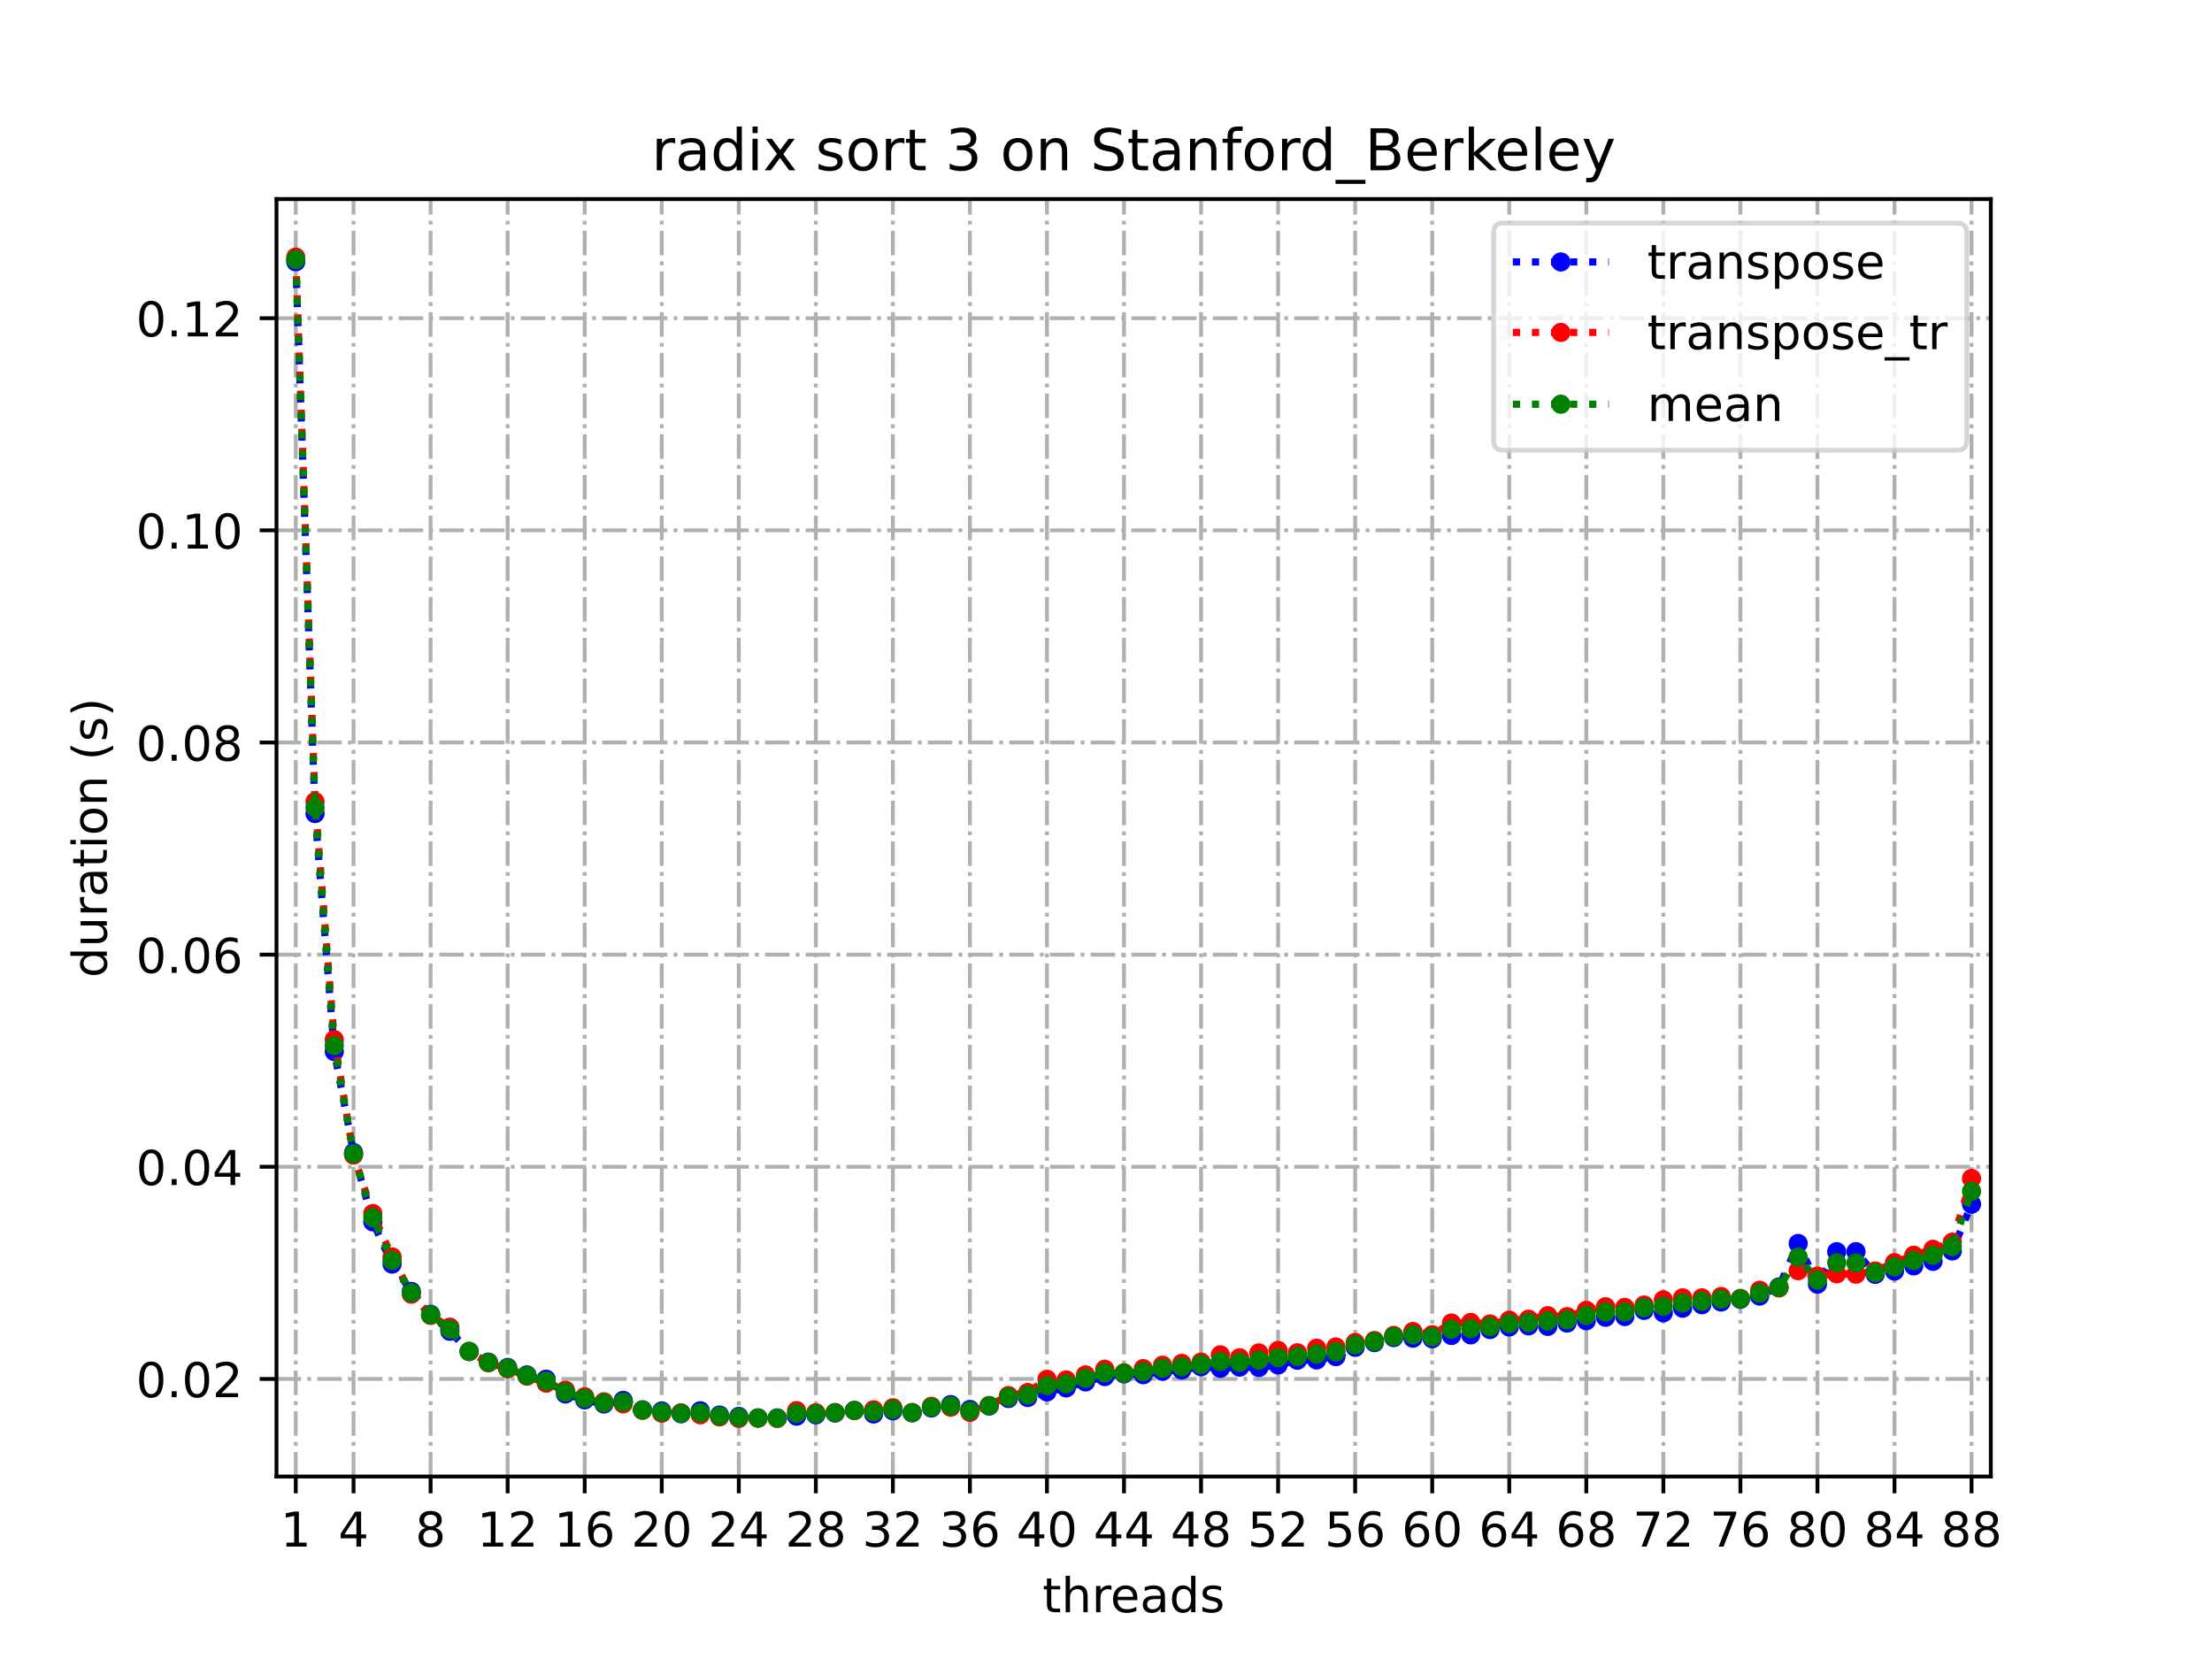 <?xml version="1.0" encoding="utf-8" standalone="no"?>
<!DOCTYPE svg PUBLIC "-//W3C//DTD SVG 1.1//EN"
  "http://www.w3.org/Graphics/SVG/1.1/DTD/svg11.dtd">
<!-- Created with matplotlib (https://matplotlib.org/) -->
<svg height="345.6pt" version="1.1" viewBox="0 0 460.8 345.6" width="460.8pt" xmlns="http://www.w3.org/2000/svg" xmlns:xlink="http://www.w3.org/1999/xlink">
 <defs>
  <style type="text/css">*{stroke-linecap:butt;stroke-linejoin:round;}</style>
 </defs>
 <g id="figure_1">
  <g id="patch_1">
   <path d="M 0 345.6 
L 460.8 345.6 
L 460.8 0 
L 0 0 
z
" style="fill:#ffffff;"/>
  </g>
  <g id="axes_1">
   <g id="patch_2">
    <path d="M 57.6 307.584 
L 414.72 307.584 
L 414.72 41.472 
L 57.6 41.472 
z
" style="fill:#ffffff;"/>
   </g>
   <g id="matplotlib.axis_1">
    <g id="xtick_1">
     <g id="line2d_1">
      <path clip-path="url(#pdccd888628)" d="M 61.613 307.584 
L 61.613 41.472 
" style="fill:none;stroke:#b0b0b0;stroke-dasharray:5.12,1.28,0.8,1.28;stroke-dashoffset:0;stroke-width:0.8;"/>
     </g>
     <g id="line2d_2">
      <defs>
       <path d="M 0 0 
L 0 3.5 
" id="md494dccf41" style="stroke:#000000;stroke-width:0.8;"/>
      </defs>
      <g>
       <use style="stroke:#000000;stroke-width:0.8;" x="61.613" xlink:href="#md494dccf41" y="307.584"/>
      </g>
     </g>
     <g id="text_1">
      <!-- 1 -->
      <g transform="translate(58.431 322.182)scale(0.1 -0.1)">
       <defs>
        <path d="M 12.406 8.297 
L 28.516 8.297 
L 28.516 63.922 
L 10.984 60.406 
L 10.984 69.391 
L 28.422 72.906 
L 38.281 72.906 
L 38.281 8.297 
L 54.391 8.297 
L 54.391 0 
L 12.406 0 
z
" id="DejaVuSans-49"/>
       </defs>
       <use xlink:href="#DejaVuSans-49"/>
      </g>
     </g>
    </g>
    <g id="xtick_2">
     <g id="line2d_3">
      <path clip-path="url(#pdccd888628)" d="M 73.65 307.584 
L 73.65 41.472 
" style="fill:none;stroke:#b0b0b0;stroke-dasharray:5.12,1.28,0.8,1.28;stroke-dashoffset:0;stroke-width:0.8;"/>
     </g>
     <g id="line2d_4">
      <g>
       <use style="stroke:#000000;stroke-width:0.8;" x="73.65" xlink:href="#md494dccf41" y="307.584"/>
      </g>
     </g>
     <g id="text_2">
      <!-- 4 -->
      <g transform="translate(70.469 322.182)scale(0.1 -0.1)">
       <defs>
        <path d="M 37.797 64.312 
L 12.891 25.391 
L 37.797 25.391 
z
M 35.203 72.906 
L 47.609 72.906 
L 47.609 25.391 
L 58.016 25.391 
L 58.016 17.188 
L 47.609 17.188 
L 47.609 0 
L 37.797 0 
L 37.797 17.188 
L 4.891 17.188 
L 4.891 26.703 
z
" id="DejaVuSans-52"/>
       </defs>
       <use xlink:href="#DejaVuSans-52"/>
      </g>
     </g>
    </g>
    <g id="xtick_3">
     <g id="line2d_5">
      <path clip-path="url(#pdccd888628)" d="M 89.701 307.584 
L 89.701 41.472 
" style="fill:none;stroke:#b0b0b0;stroke-dasharray:5.12,1.28,0.8,1.28;stroke-dashoffset:0;stroke-width:0.8;"/>
     </g>
     <g id="line2d_6">
      <g>
       <use style="stroke:#000000;stroke-width:0.8;" x="89.701" xlink:href="#md494dccf41" y="307.584"/>
      </g>
     </g>
     <g id="text_3">
      <!-- 8 -->
      <g transform="translate(86.519 322.182)scale(0.1 -0.1)">
       <defs>
        <path d="M 31.781 34.625 
Q 24.75 34.625 20.719 30.859 
Q 16.703 27.094 16.703 20.516 
Q 16.703 13.922 20.719 10.156 
Q 24.75 6.391 31.781 6.391 
Q 38.812 6.391 42.859 10.172 
Q 46.922 13.969 46.922 20.516 
Q 46.922 27.094 42.891 30.859 
Q 38.875 34.625 31.781 34.625 
z
M 21.922 38.812 
Q 15.578 40.375 12.031 44.719 
Q 8.5 49.078 8.5 55.328 
Q 8.5 64.062 14.719 69.141 
Q 20.953 74.219 31.781 74.219 
Q 42.672 74.219 48.875 69.141 
Q 55.078 64.062 55.078 55.328 
Q 55.078 49.078 51.531 44.719 
Q 48 40.375 41.703 38.812 
Q 48.828 37.156 52.797 32.312 
Q 56.781 27.484 56.781 20.516 
Q 56.781 9.906 50.312 4.234 
Q 43.844 -1.422 31.781 -1.422 
Q 19.734 -1.422 13.25 4.234 
Q 6.781 9.906 6.781 20.516 
Q 6.781 27.484 10.781 32.312 
Q 14.797 37.156 21.922 38.812 
z
M 18.312 54.391 
Q 18.312 48.734 21.844 45.562 
Q 25.391 42.391 31.781 42.391 
Q 38.141 42.391 41.719 45.562 
Q 45.312 48.734 45.312 54.391 
Q 45.312 60.062 41.719 63.234 
Q 38.141 66.406 31.781 66.406 
Q 25.391 66.406 21.844 63.234 
Q 18.312 60.062 18.312 54.391 
z
" id="DejaVuSans-56"/>
       </defs>
       <use xlink:href="#DejaVuSans-56"/>
      </g>
     </g>
    </g>
    <g id="xtick_4">
     <g id="line2d_7">
      <path clip-path="url(#pdccd888628)" d="M 105.751 307.584 
L 105.751 41.472 
" style="fill:none;stroke:#b0b0b0;stroke-dasharray:5.12,1.28,0.8,1.28;stroke-dashoffset:0;stroke-width:0.8;"/>
     </g>
     <g id="line2d_8">
      <g>
       <use style="stroke:#000000;stroke-width:0.8;" x="105.751" xlink:href="#md494dccf41" y="307.584"/>
      </g>
     </g>
     <g id="text_4">
      <!-- 12 -->
      <g transform="translate(99.389 322.182)scale(0.1 -0.1)">
       <defs>
        <path d="M 19.188 8.297 
L 53.609 8.297 
L 53.609 0 
L 7.328 0 
L 7.328 8.297 
Q 12.938 14.109 22.625 23.891 
Q 32.328 33.688 34.812 36.531 
Q 39.547 41.844 41.422 45.531 
Q 43.312 49.219 43.312 52.781 
Q 43.312 58.594 39.234 62.25 
Q 35.156 65.922 28.609 65.922 
Q 23.969 65.922 18.812 64.312 
Q 13.672 62.703 7.812 59.422 
L 7.812 69.391 
Q 13.766 71.781 18.938 73 
Q 24.125 74.219 28.422 74.219 
Q 39.75 74.219 46.484 68.547 
Q 53.219 62.891 53.219 53.422 
Q 53.219 48.922 51.531 44.891 
Q 49.859 40.875 45.406 35.406 
Q 44.188 33.984 37.641 27.219 
Q 31.109 20.453 19.188 8.297 
z
" id="DejaVuSans-50"/>
       </defs>
       <use xlink:href="#DejaVuSans-49"/>
       <use x="63.623" xlink:href="#DejaVuSans-50"/>
      </g>
     </g>
    </g>
    <g id="xtick_5">
     <g id="line2d_9">
      <path clip-path="url(#pdccd888628)" d="M 121.801 307.584 
L 121.801 41.472 
" style="fill:none;stroke:#b0b0b0;stroke-dasharray:5.12,1.28,0.8,1.28;stroke-dashoffset:0;stroke-width:0.8;"/>
     </g>
     <g id="line2d_10">
      <g>
       <use style="stroke:#000000;stroke-width:0.8;" x="121.801" xlink:href="#md494dccf41" y="307.584"/>
      </g>
     </g>
     <g id="text_5">
      <!-- 16 -->
      <g transform="translate(115.439 322.182)scale(0.1 -0.1)">
       <defs>
        <path d="M 33.016 40.375 
Q 26.375 40.375 22.484 35.828 
Q 18.609 31.297 18.609 23.391 
Q 18.609 15.531 22.484 10.953 
Q 26.375 6.391 33.016 6.391 
Q 39.656 6.391 43.531 10.953 
Q 47.406 15.531 47.406 23.391 
Q 47.406 31.297 43.531 35.828 
Q 39.656 40.375 33.016 40.375 
z
M 52.594 71.297 
L 52.594 62.312 
Q 48.875 64.062 45.094 64.984 
Q 41.312 65.922 37.594 65.922 
Q 27.828 65.922 22.672 59.328 
Q 17.531 52.734 16.797 39.406 
Q 19.672 43.656 24.016 45.922 
Q 28.375 48.188 33.594 48.188 
Q 44.578 48.188 50.953 41.516 
Q 57.328 34.859 57.328 23.391 
Q 57.328 12.156 50.688 5.359 
Q 44.047 -1.422 33.016 -1.422 
Q 20.359 -1.422 13.672 8.266 
Q 6.984 17.969 6.984 36.375 
Q 6.984 53.656 15.188 63.938 
Q 23.391 74.219 37.203 74.219 
Q 40.922 74.219 44.703 73.484 
Q 48.484 72.75 52.594 71.297 
z
" id="DejaVuSans-54"/>
       </defs>
       <use xlink:href="#DejaVuSans-49"/>
       <use x="63.623" xlink:href="#DejaVuSans-54"/>
      </g>
     </g>
    </g>
    <g id="xtick_6">
     <g id="line2d_11">
      <path clip-path="url(#pdccd888628)" d="M 137.852 307.584 
L 137.852 41.472 
" style="fill:none;stroke:#b0b0b0;stroke-dasharray:5.12,1.28,0.8,1.28;stroke-dashoffset:0;stroke-width:0.8;"/>
     </g>
     <g id="line2d_12">
      <g>
       <use style="stroke:#000000;stroke-width:0.8;" x="137.852" xlink:href="#md494dccf41" y="307.584"/>
      </g>
     </g>
     <g id="text_6">
      <!-- 20 -->
      <g transform="translate(131.489 322.182)scale(0.1 -0.1)">
       <defs>
        <path d="M 31.781 66.406 
Q 24.172 66.406 20.328 58.906 
Q 16.5 51.422 16.5 36.375 
Q 16.5 21.391 20.328 13.891 
Q 24.172 6.391 31.781 6.391 
Q 39.453 6.391 43.281 13.891 
Q 47.125 21.391 47.125 36.375 
Q 47.125 51.422 43.281 58.906 
Q 39.453 66.406 31.781 66.406 
z
M 31.781 74.219 
Q 44.047 74.219 50.516 64.516 
Q 56.984 54.828 56.984 36.375 
Q 56.984 17.969 50.516 8.266 
Q 44.047 -1.422 31.781 -1.422 
Q 19.531 -1.422 13.062 8.266 
Q 6.594 17.969 6.594 36.375 
Q 6.594 54.828 13.062 64.516 
Q 19.531 74.219 31.781 74.219 
z
" id="DejaVuSans-48"/>
       </defs>
       <use xlink:href="#DejaVuSans-50"/>
       <use x="63.623" xlink:href="#DejaVuSans-48"/>
      </g>
     </g>
    </g>
    <g id="xtick_7">
     <g id="line2d_13">
      <path clip-path="url(#pdccd888628)" d="M 153.902 307.584 
L 153.902 41.472 
" style="fill:none;stroke:#b0b0b0;stroke-dasharray:5.12,1.28,0.8,1.28;stroke-dashoffset:0;stroke-width:0.8;"/>
     </g>
     <g id="line2d_14">
      <g>
       <use style="stroke:#000000;stroke-width:0.8;" x="153.902" xlink:href="#md494dccf41" y="307.584"/>
      </g>
     </g>
     <g id="text_7">
      <!-- 24 -->
      <g transform="translate(147.54 322.182)scale(0.1 -0.1)">
       <use xlink:href="#DejaVuSans-50"/>
       <use x="63.623" xlink:href="#DejaVuSans-52"/>
      </g>
     </g>
    </g>
    <g id="xtick_8">
     <g id="line2d_15">
      <path clip-path="url(#pdccd888628)" d="M 169.952 307.584 
L 169.952 41.472 
" style="fill:none;stroke:#b0b0b0;stroke-dasharray:5.12,1.28,0.8,1.28;stroke-dashoffset:0;stroke-width:0.8;"/>
     </g>
     <g id="line2d_16">
      <g>
       <use style="stroke:#000000;stroke-width:0.8;" x="169.952" xlink:href="#md494dccf41" y="307.584"/>
      </g>
     </g>
     <g id="text_8">
      <!-- 28 -->
      <g transform="translate(163.59 322.182)scale(0.1 -0.1)">
       <use xlink:href="#DejaVuSans-50"/>
       <use x="63.623" xlink:href="#DejaVuSans-56"/>
      </g>
     </g>
    </g>
    <g id="xtick_9">
     <g id="line2d_17">
      <path clip-path="url(#pdccd888628)" d="M 186.003 307.584 
L 186.003 41.472 
" style="fill:none;stroke:#b0b0b0;stroke-dasharray:5.12,1.28,0.8,1.28;stroke-dashoffset:0;stroke-width:0.8;"/>
     </g>
     <g id="line2d_18">
      <g>
       <use style="stroke:#000000;stroke-width:0.8;" x="186.003" xlink:href="#md494dccf41" y="307.584"/>
      </g>
     </g>
     <g id="text_9">
      <!-- 32 -->
      <g transform="translate(179.64 322.182)scale(0.1 -0.1)">
       <defs>
        <path d="M 40.578 39.312 
Q 47.656 37.797 51.625 33 
Q 55.609 28.219 55.609 21.188 
Q 55.609 10.406 48.188 4.484 
Q 40.766 -1.422 27.094 -1.422 
Q 22.516 -1.422 17.656 -0.516 
Q 12.797 0.391 7.625 2.203 
L 7.625 11.719 
Q 11.719 9.328 16.594 8.109 
Q 21.484 6.891 26.812 6.891 
Q 36.078 6.891 40.938 10.547 
Q 45.797 14.203 45.797 21.188 
Q 45.797 27.641 41.281 31.266 
Q 36.766 34.906 28.719 34.906 
L 20.219 34.906 
L 20.219 43.016 
L 29.109 43.016 
Q 36.375 43.016 40.234 45.922 
Q 44.094 48.828 44.094 54.297 
Q 44.094 59.906 40.109 62.906 
Q 36.141 65.922 28.719 65.922 
Q 24.656 65.922 20.016 65.031 
Q 15.375 64.156 9.812 62.312 
L 9.812 71.094 
Q 15.438 72.656 20.344 73.438 
Q 25.25 74.219 29.594 74.219 
Q 40.828 74.219 47.359 69.109 
Q 53.906 64.016 53.906 55.328 
Q 53.906 49.266 50.438 45.094 
Q 46.969 40.922 40.578 39.312 
z
" id="DejaVuSans-51"/>
       </defs>
       <use xlink:href="#DejaVuSans-51"/>
       <use x="63.623" xlink:href="#DejaVuSans-50"/>
      </g>
     </g>
    </g>
    <g id="xtick_10">
     <g id="line2d_19">
      <path clip-path="url(#pdccd888628)" d="M 202.053 307.584 
L 202.053 41.472 
" style="fill:none;stroke:#b0b0b0;stroke-dasharray:5.12,1.28,0.8,1.28;stroke-dashoffset:0;stroke-width:0.8;"/>
     </g>
     <g id="line2d_20">
      <g>
       <use style="stroke:#000000;stroke-width:0.8;" x="202.053" xlink:href="#md494dccf41" y="307.584"/>
      </g>
     </g>
     <g id="text_10">
      <!-- 36 -->
      <g transform="translate(195.691 322.182)scale(0.1 -0.1)">
       <use xlink:href="#DejaVuSans-51"/>
       <use x="63.623" xlink:href="#DejaVuSans-54"/>
      </g>
     </g>
    </g>
    <g id="xtick_11">
     <g id="line2d_21">
      <path clip-path="url(#pdccd888628)" d="M 218.103 307.584 
L 218.103 41.472 
" style="fill:none;stroke:#b0b0b0;stroke-dasharray:5.12,1.28,0.8,1.28;stroke-dashoffset:0;stroke-width:0.8;"/>
     </g>
     <g id="line2d_22">
      <g>
       <use style="stroke:#000000;stroke-width:0.8;" x="218.103" xlink:href="#md494dccf41" y="307.584"/>
      </g>
     </g>
     <g id="text_11">
      <!-- 40 -->
      <g transform="translate(211.741 322.182)scale(0.1 -0.1)">
       <use xlink:href="#DejaVuSans-52"/>
       <use x="63.623" xlink:href="#DejaVuSans-48"/>
      </g>
     </g>
    </g>
    <g id="xtick_12">
     <g id="line2d_23">
      <path clip-path="url(#pdccd888628)" d="M 234.154 307.584 
L 234.154 41.472 
" style="fill:none;stroke:#b0b0b0;stroke-dasharray:5.12,1.28,0.8,1.28;stroke-dashoffset:0;stroke-width:0.8;"/>
     </g>
     <g id="line2d_24">
      <g>
       <use style="stroke:#000000;stroke-width:0.8;" x="234.154" xlink:href="#md494dccf41" y="307.584"/>
      </g>
     </g>
     <g id="text_12">
      <!-- 44 -->
      <g transform="translate(227.791 322.182)scale(0.1 -0.1)">
       <use xlink:href="#DejaVuSans-52"/>
       <use x="63.623" xlink:href="#DejaVuSans-52"/>
      </g>
     </g>
    </g>
    <g id="xtick_13">
     <g id="line2d_25">
      <path clip-path="url(#pdccd888628)" d="M 250.204 307.584 
L 250.204 41.472 
" style="fill:none;stroke:#b0b0b0;stroke-dasharray:5.12,1.28,0.8,1.28;stroke-dashoffset:0;stroke-width:0.8;"/>
     </g>
     <g id="line2d_26">
      <g>
       <use style="stroke:#000000;stroke-width:0.8;" x="250.204" xlink:href="#md494dccf41" y="307.584"/>
      </g>
     </g>
     <g id="text_13">
      <!-- 48 -->
      <g transform="translate(243.842 322.182)scale(0.1 -0.1)">
       <use xlink:href="#DejaVuSans-52"/>
       <use x="63.623" xlink:href="#DejaVuSans-56"/>
      </g>
     </g>
    </g>
    <g id="xtick_14">
     <g id="line2d_27">
      <path clip-path="url(#pdccd888628)" d="M 266.254 307.584 
L 266.254 41.472 
" style="fill:none;stroke:#b0b0b0;stroke-dasharray:5.12,1.28,0.8,1.28;stroke-dashoffset:0;stroke-width:0.8;"/>
     </g>
     <g id="line2d_28">
      <g>
       <use style="stroke:#000000;stroke-width:0.8;" x="266.254" xlink:href="#md494dccf41" y="307.584"/>
      </g>
     </g>
     <g id="text_14">
      <!-- 52 -->
      <g transform="translate(259.892 322.182)scale(0.1 -0.1)">
       <defs>
        <path d="M 10.797 72.906 
L 49.516 72.906 
L 49.516 64.594 
L 19.828 64.594 
L 19.828 46.734 
Q 21.969 47.469 24.109 47.828 
Q 26.266 48.188 28.422 48.188 
Q 40.625 48.188 47.75 41.5 
Q 54.891 34.812 54.891 23.391 
Q 54.891 11.625 47.562 5.094 
Q 40.234 -1.422 26.906 -1.422 
Q 22.312 -1.422 17.547 -0.641 
Q 12.797 0.141 7.719 1.703 
L 7.719 11.625 
Q 12.109 9.234 16.797 8.062 
Q 21.484 6.891 26.703 6.891 
Q 35.156 6.891 40.078 11.328 
Q 45.016 15.766 45.016 23.391 
Q 45.016 31 40.078 35.438 
Q 35.156 39.891 26.703 39.891 
Q 22.75 39.891 18.812 39.016 
Q 14.891 38.141 10.797 36.281 
z
" id="DejaVuSans-53"/>
       </defs>
       <use xlink:href="#DejaVuSans-53"/>
       <use x="63.623" xlink:href="#DejaVuSans-50"/>
      </g>
     </g>
    </g>
    <g id="xtick_15">
     <g id="line2d_29">
      <path clip-path="url(#pdccd888628)" d="M 282.305 307.584 
L 282.305 41.472 
" style="fill:none;stroke:#b0b0b0;stroke-dasharray:5.12,1.28,0.8,1.28;stroke-dashoffset:0;stroke-width:0.8;"/>
     </g>
     <g id="line2d_30">
      <g>
       <use style="stroke:#000000;stroke-width:0.8;" x="282.305" xlink:href="#md494dccf41" y="307.584"/>
      </g>
     </g>
     <g id="text_15">
      <!-- 56 -->
      <g transform="translate(275.942 322.182)scale(0.1 -0.1)">
       <use xlink:href="#DejaVuSans-53"/>
       <use x="63.623" xlink:href="#DejaVuSans-54"/>
      </g>
     </g>
    </g>
    <g id="xtick_16">
     <g id="line2d_31">
      <path clip-path="url(#pdccd888628)" d="M 298.355 307.584 
L 298.355 41.472 
" style="fill:none;stroke:#b0b0b0;stroke-dasharray:5.12,1.28,0.8,1.28;stroke-dashoffset:0;stroke-width:0.8;"/>
     </g>
     <g id="line2d_32">
      <g>
       <use style="stroke:#000000;stroke-width:0.8;" x="298.355" xlink:href="#md494dccf41" y="307.584"/>
      </g>
     </g>
     <g id="text_16">
      <!-- 60 -->
      <g transform="translate(291.993 322.182)scale(0.1 -0.1)">
       <use xlink:href="#DejaVuSans-54"/>
       <use x="63.623" xlink:href="#DejaVuSans-48"/>
      </g>
     </g>
    </g>
    <g id="xtick_17">
     <g id="line2d_33">
      <path clip-path="url(#pdccd888628)" d="M 314.405 307.584 
L 314.405 41.472 
" style="fill:none;stroke:#b0b0b0;stroke-dasharray:5.12,1.28,0.8,1.28;stroke-dashoffset:0;stroke-width:0.8;"/>
     </g>
     <g id="line2d_34">
      <g>
       <use style="stroke:#000000;stroke-width:0.8;" x="314.405" xlink:href="#md494dccf41" y="307.584"/>
      </g>
     </g>
     <g id="text_17">
      <!-- 64 -->
      <g transform="translate(308.043 322.182)scale(0.1 -0.1)">
       <use xlink:href="#DejaVuSans-54"/>
       <use x="63.623" xlink:href="#DejaVuSans-52"/>
      </g>
     </g>
    </g>
    <g id="xtick_18">
     <g id="line2d_35">
      <path clip-path="url(#pdccd888628)" d="M 330.456 307.584 
L 330.456 41.472 
" style="fill:none;stroke:#b0b0b0;stroke-dasharray:5.12,1.28,0.8,1.28;stroke-dashoffset:0;stroke-width:0.8;"/>
     </g>
     <g id="line2d_36">
      <g>
       <use style="stroke:#000000;stroke-width:0.8;" x="330.456" xlink:href="#md494dccf41" y="307.584"/>
      </g>
     </g>
     <g id="text_18">
      <!-- 68 -->
      <g transform="translate(324.093 322.182)scale(0.1 -0.1)">
       <use xlink:href="#DejaVuSans-54"/>
       <use x="63.623" xlink:href="#DejaVuSans-56"/>
      </g>
     </g>
    </g>
    <g id="xtick_19">
     <g id="line2d_37">
      <path clip-path="url(#pdccd888628)" d="M 346.506 307.584 
L 346.506 41.472 
" style="fill:none;stroke:#b0b0b0;stroke-dasharray:5.12,1.28,0.8,1.28;stroke-dashoffset:0;stroke-width:0.8;"/>
     </g>
     <g id="line2d_38">
      <g>
       <use style="stroke:#000000;stroke-width:0.8;" x="346.506" xlink:href="#md494dccf41" y="307.584"/>
      </g>
     </g>
     <g id="text_19">
      <!-- 72 -->
      <g transform="translate(340.144 322.182)scale(0.1 -0.1)">
       <defs>
        <path d="M 8.203 72.906 
L 55.078 72.906 
L 55.078 68.703 
L 28.609 0 
L 18.312 0 
L 43.219 64.594 
L 8.203 64.594 
z
" id="DejaVuSans-55"/>
       </defs>
       <use xlink:href="#DejaVuSans-55"/>
       <use x="63.623" xlink:href="#DejaVuSans-50"/>
      </g>
     </g>
    </g>
    <g id="xtick_20">
     <g id="line2d_39">
      <path clip-path="url(#pdccd888628)" d="M 362.556 307.584 
L 362.556 41.472 
" style="fill:none;stroke:#b0b0b0;stroke-dasharray:5.12,1.28,0.8,1.28;stroke-dashoffset:0;stroke-width:0.8;"/>
     </g>
     <g id="line2d_40">
      <g>
       <use style="stroke:#000000;stroke-width:0.8;" x="362.556" xlink:href="#md494dccf41" y="307.584"/>
      </g>
     </g>
     <g id="text_20">
      <!-- 76 -->
      <g transform="translate(356.194 322.182)scale(0.1 -0.1)">
       <use xlink:href="#DejaVuSans-55"/>
       <use x="63.623" xlink:href="#DejaVuSans-54"/>
      </g>
     </g>
    </g>
    <g id="xtick_21">
     <g id="line2d_41">
      <path clip-path="url(#pdccd888628)" d="M 378.607 307.584 
L 378.607 41.472 
" style="fill:none;stroke:#b0b0b0;stroke-dasharray:5.12,1.28,0.8,1.28;stroke-dashoffset:0;stroke-width:0.8;"/>
     </g>
     <g id="line2d_42">
      <g>
       <use style="stroke:#000000;stroke-width:0.8;" x="378.607" xlink:href="#md494dccf41" y="307.584"/>
      </g>
     </g>
     <g id="text_21">
      <!-- 80 -->
      <g transform="translate(372.244 322.182)scale(0.1 -0.1)">
       <use xlink:href="#DejaVuSans-56"/>
       <use x="63.623" xlink:href="#DejaVuSans-48"/>
      </g>
     </g>
    </g>
    <g id="xtick_22">
     <g id="line2d_43">
      <path clip-path="url(#pdccd888628)" d="M 394.657 307.584 
L 394.657 41.472 
" style="fill:none;stroke:#b0b0b0;stroke-dasharray:5.12,1.28,0.8,1.28;stroke-dashoffset:0;stroke-width:0.8;"/>
     </g>
     <g id="line2d_44">
      <g>
       <use style="stroke:#000000;stroke-width:0.8;" x="394.657" xlink:href="#md494dccf41" y="307.584"/>
      </g>
     </g>
     <g id="text_22">
      <!-- 84 -->
      <g transform="translate(388.295 322.182)scale(0.1 -0.1)">
       <use xlink:href="#DejaVuSans-56"/>
       <use x="63.623" xlink:href="#DejaVuSans-52"/>
      </g>
     </g>
    </g>
    <g id="xtick_23">
     <g id="line2d_45">
      <path clip-path="url(#pdccd888628)" d="M 410.707 307.584 
L 410.707 41.472 
" style="fill:none;stroke:#b0b0b0;stroke-dasharray:5.12,1.28,0.8,1.28;stroke-dashoffset:0;stroke-width:0.8;"/>
     </g>
     <g id="line2d_46">
      <g>
       <use style="stroke:#000000;stroke-width:0.8;" x="410.707" xlink:href="#md494dccf41" y="307.584"/>
      </g>
     </g>
     <g id="text_23">
      <!-- 88 -->
      <g transform="translate(404.345 322.182)scale(0.1 -0.1)">
       <use xlink:href="#DejaVuSans-56"/>
       <use x="63.623" xlink:href="#DejaVuSans-56"/>
      </g>
     </g>
    </g>
    <g id="text_24">
     <!-- threads -->
     <g transform="translate(217.169 335.861)scale(0.1 -0.1)">
      <defs>
       <path d="M 18.312 70.219 
L 18.312 54.688 
L 36.812 54.688 
L 36.812 47.703 
L 18.312 47.703 
L 18.312 18.016 
Q 18.312 11.328 20.141 9.422 
Q 21.969 7.516 27.594 7.516 
L 36.812 7.516 
L 36.812 0 
L 27.594 0 
Q 17.188 0 13.234 3.875 
Q 9.281 7.766 9.281 18.016 
L 9.281 47.703 
L 2.688 47.703 
L 2.688 54.688 
L 9.281 54.688 
L 9.281 70.219 
z
" id="DejaVuSans-116"/>
       <path d="M 54.891 33.016 
L 54.891 0 
L 45.906 0 
L 45.906 32.719 
Q 45.906 40.484 42.875 44.328 
Q 39.844 48.188 33.797 48.188 
Q 26.516 48.188 22.312 43.547 
Q 18.109 38.922 18.109 30.906 
L 18.109 0 
L 9.078 0 
L 9.078 75.984 
L 18.109 75.984 
L 18.109 46.188 
Q 21.344 51.125 25.703 53.562 
Q 30.078 56 35.797 56 
Q 45.219 56 50.047 50.172 
Q 54.891 44.344 54.891 33.016 
z
" id="DejaVuSans-104"/>
       <path d="M 41.109 46.297 
Q 39.594 47.172 37.812 47.578 
Q 36.031 48 33.891 48 
Q 26.266 48 22.188 43.047 
Q 18.109 38.094 18.109 28.812 
L 18.109 0 
L 9.078 0 
L 9.078 54.688 
L 18.109 54.688 
L 18.109 46.188 
Q 20.953 51.172 25.484 53.578 
Q 30.031 56 36.531 56 
Q 37.453 56 38.578 55.875 
Q 39.703 55.766 41.062 55.516 
z
" id="DejaVuSans-114"/>
       <path d="M 56.203 29.594 
L 56.203 25.203 
L 14.891 25.203 
Q 15.484 15.922 20.484 11.062 
Q 25.484 6.203 34.422 6.203 
Q 39.594 6.203 44.453 7.469 
Q 49.312 8.734 54.109 11.281 
L 54.109 2.781 
Q 49.266 0.734 44.188 -0.344 
Q 39.109 -1.422 33.891 -1.422 
Q 20.797 -1.422 13.156 6.188 
Q 5.516 13.812 5.516 26.812 
Q 5.516 40.234 12.766 48.109 
Q 20.016 56 32.328 56 
Q 43.359 56 49.781 48.891 
Q 56.203 41.797 56.203 29.594 
z
M 47.219 32.234 
Q 47.125 39.594 43.094 43.984 
Q 39.062 48.391 32.422 48.391 
Q 24.906 48.391 20.391 44.141 
Q 15.875 39.891 15.188 32.172 
z
" id="DejaVuSans-101"/>
       <path d="M 34.281 27.484 
Q 23.391 27.484 19.188 25 
Q 14.984 22.516 14.984 16.5 
Q 14.984 11.719 18.141 8.906 
Q 21.297 6.109 26.703 6.109 
Q 34.188 6.109 38.703 11.406 
Q 43.219 16.703 43.219 25.484 
L 43.219 27.484 
z
M 52.203 31.203 
L 52.203 0 
L 43.219 0 
L 43.219 8.297 
Q 40.141 3.328 35.547 0.953 
Q 30.953 -1.422 24.312 -1.422 
Q 15.922 -1.422 10.953 3.297 
Q 6 8.016 6 15.922 
Q 6 25.141 12.172 29.828 
Q 18.359 34.516 30.609 34.516 
L 43.219 34.516 
L 43.219 35.406 
Q 43.219 41.609 39.141 45 
Q 35.062 48.391 27.688 48.391 
Q 23 48.391 18.547 47.266 
Q 14.109 46.141 10.016 43.891 
L 10.016 52.203 
Q 14.938 54.109 19.578 55.047 
Q 24.219 56 28.609 56 
Q 40.484 56 46.344 49.844 
Q 52.203 43.703 52.203 31.203 
z
" id="DejaVuSans-97"/>
       <path d="M 45.406 46.391 
L 45.406 75.984 
L 54.391 75.984 
L 54.391 0 
L 45.406 0 
L 45.406 8.203 
Q 42.578 3.328 38.25 0.953 
Q 33.938 -1.422 27.875 -1.422 
Q 17.969 -1.422 11.734 6.484 
Q 5.516 14.406 5.516 27.297 
Q 5.516 40.188 11.734 48.094 
Q 17.969 56 27.875 56 
Q 33.938 56 38.25 53.625 
Q 42.578 51.266 45.406 46.391 
z
M 14.797 27.297 
Q 14.797 17.391 18.875 11.75 
Q 22.953 6.109 30.078 6.109 
Q 37.203 6.109 41.297 11.75 
Q 45.406 17.391 45.406 27.297 
Q 45.406 37.203 41.297 42.844 
Q 37.203 48.484 30.078 48.484 
Q 22.953 48.484 18.875 42.844 
Q 14.797 37.203 14.797 27.297 
z
" id="DejaVuSans-100"/>
       <path d="M 44.281 53.078 
L 44.281 44.578 
Q 40.484 46.531 36.375 47.5 
Q 32.281 48.484 27.875 48.484 
Q 21.188 48.484 17.844 46.438 
Q 14.5 44.391 14.5 40.281 
Q 14.5 37.156 16.891 35.375 
Q 19.281 33.594 26.516 31.984 
L 29.594 31.297 
Q 39.156 29.25 43.188 25.516 
Q 47.219 21.781 47.219 15.094 
Q 47.219 7.469 41.188 3.016 
Q 35.156 -1.422 24.609 -1.422 
Q 20.219 -1.422 15.453 -0.562 
Q 10.688 0.297 5.422 2 
L 5.422 11.281 
Q 10.406 8.688 15.234 7.391 
Q 20.062 6.109 24.812 6.109 
Q 31.156 6.109 34.562 8.281 
Q 37.984 10.453 37.984 14.406 
Q 37.984 18.062 35.516 20.016 
Q 33.062 21.969 24.703 23.781 
L 21.578 24.516 
Q 13.234 26.266 9.516 29.906 
Q 5.812 33.547 5.812 39.891 
Q 5.812 47.609 11.281 51.797 
Q 16.75 56 26.812 56 
Q 31.781 56 36.172 55.266 
Q 40.578 54.547 44.281 53.078 
z
" id="DejaVuSans-115"/>
      </defs>
      <use xlink:href="#DejaVuSans-116"/>
      <use x="39.209" xlink:href="#DejaVuSans-104"/>
      <use x="102.588" xlink:href="#DejaVuSans-114"/>
      <use x="141.451" xlink:href="#DejaVuSans-101"/>
      <use x="202.975" xlink:href="#DejaVuSans-97"/>
      <use x="264.254" xlink:href="#DejaVuSans-100"/>
      <use x="327.73" xlink:href="#DejaVuSans-115"/>
     </g>
    </g>
   </g>
   <g id="matplotlib.axis_2">
    <g id="ytick_1">
     <g id="line2d_47">
      <path clip-path="url(#pdccd888628)" d="M 57.6 287.258 
L 414.72 287.258 
" style="fill:none;stroke:#b0b0b0;stroke-dasharray:5.12,1.28,0.8,1.28;stroke-dashoffset:0;stroke-width:0.8;"/>
     </g>
     <g id="line2d_48">
      <defs>
       <path d="M 0 0 
L -3.5 0 
" id="md0c721a1cb" style="stroke:#000000;stroke-width:0.8;"/>
      </defs>
      <g>
       <use style="stroke:#000000;stroke-width:0.8;" x="57.6" xlink:href="#md0c721a1cb" y="287.258"/>
      </g>
     </g>
     <g id="text_25">
      <!-- 0.02 -->
      <g transform="translate(28.334 291.057)scale(0.1 -0.1)">
       <defs>
        <path d="M 10.688 12.406 
L 21 12.406 
L 21 0 
L 10.688 0 
z
" id="DejaVuSans-46"/>
       </defs>
       <use xlink:href="#DejaVuSans-48"/>
       <use x="63.623" xlink:href="#DejaVuSans-46"/>
       <use x="95.41" xlink:href="#DejaVuSans-48"/>
       <use x="159.033" xlink:href="#DejaVuSans-50"/>
      </g>
     </g>
    </g>
    <g id="ytick_2">
     <g id="line2d_49">
      <path clip-path="url(#pdccd888628)" d="M 57.6 243.063 
L 414.72 243.063 
" style="fill:none;stroke:#b0b0b0;stroke-dasharray:5.12,1.28,0.8,1.28;stroke-dashoffset:0;stroke-width:0.8;"/>
     </g>
     <g id="line2d_50">
      <g>
       <use style="stroke:#000000;stroke-width:0.8;" x="57.6" xlink:href="#md0c721a1cb" y="243.063"/>
      </g>
     </g>
     <g id="text_26">
      <!-- 0.04 -->
      <g transform="translate(28.334 246.862)scale(0.1 -0.1)">
       <use xlink:href="#DejaVuSans-48"/>
       <use x="63.623" xlink:href="#DejaVuSans-46"/>
       <use x="95.41" xlink:href="#DejaVuSans-48"/>
       <use x="159.033" xlink:href="#DejaVuSans-52"/>
      </g>
     </g>
    </g>
    <g id="ytick_3">
     <g id="line2d_51">
      <path clip-path="url(#pdccd888628)" d="M 57.6 198.868 
L 414.72 198.868 
" style="fill:none;stroke:#b0b0b0;stroke-dasharray:5.12,1.28,0.8,1.28;stroke-dashoffset:0;stroke-width:0.8;"/>
     </g>
     <g id="line2d_52">
      <g>
       <use style="stroke:#000000;stroke-width:0.8;" x="57.6" xlink:href="#md0c721a1cb" y="198.868"/>
      </g>
     </g>
     <g id="text_27">
      <!-- 0.06 -->
      <g transform="translate(28.334 202.667)scale(0.1 -0.1)">
       <use xlink:href="#DejaVuSans-48"/>
       <use x="63.623" xlink:href="#DejaVuSans-46"/>
       <use x="95.41" xlink:href="#DejaVuSans-48"/>
       <use x="159.033" xlink:href="#DejaVuSans-54"/>
      </g>
     </g>
    </g>
    <g id="ytick_4">
     <g id="line2d_53">
      <path clip-path="url(#pdccd888628)" d="M 57.6 154.673 
L 414.72 154.673 
" style="fill:none;stroke:#b0b0b0;stroke-dasharray:5.12,1.28,0.8,1.28;stroke-dashoffset:0;stroke-width:0.8;"/>
     </g>
     <g id="line2d_54">
      <g>
       <use style="stroke:#000000;stroke-width:0.8;" x="57.6" xlink:href="#md0c721a1cb" y="154.673"/>
      </g>
     </g>
     <g id="text_28">
      <!-- 0.08 -->
      <g transform="translate(28.334 158.472)scale(0.1 -0.1)">
       <use xlink:href="#DejaVuSans-48"/>
       <use x="63.623" xlink:href="#DejaVuSans-46"/>
       <use x="95.41" xlink:href="#DejaVuSans-48"/>
       <use x="159.033" xlink:href="#DejaVuSans-56"/>
      </g>
     </g>
    </g>
    <g id="ytick_5">
     <g id="line2d_55">
      <path clip-path="url(#pdccd888628)" d="M 57.6 110.478 
L 414.72 110.478 
" style="fill:none;stroke:#b0b0b0;stroke-dasharray:5.12,1.28,0.8,1.28;stroke-dashoffset:0;stroke-width:0.8;"/>
     </g>
     <g id="line2d_56">
      <g>
       <use style="stroke:#000000;stroke-width:0.8;" x="57.6" xlink:href="#md0c721a1cb" y="110.478"/>
      </g>
     </g>
     <g id="text_29">
      <!-- 0.10 -->
      <g transform="translate(28.334 114.277)scale(0.1 -0.1)">
       <use xlink:href="#DejaVuSans-48"/>
       <use x="63.623" xlink:href="#DejaVuSans-46"/>
       <use x="95.41" xlink:href="#DejaVuSans-49"/>
       <use x="159.033" xlink:href="#DejaVuSans-48"/>
      </g>
     </g>
    </g>
    <g id="ytick_6">
     <g id="line2d_57">
      <path clip-path="url(#pdccd888628)" d="M 57.6 66.283 
L 414.72 66.283 
" style="fill:none;stroke:#b0b0b0;stroke-dasharray:5.12,1.28,0.8,1.28;stroke-dashoffset:0;stroke-width:0.8;"/>
     </g>
     <g id="line2d_58">
      <g>
       <use style="stroke:#000000;stroke-width:0.8;" x="57.6" xlink:href="#md0c721a1cb" y="66.283"/>
      </g>
     </g>
     <g id="text_30">
      <!-- 0.12 -->
      <g transform="translate(28.334 70.082)scale(0.1 -0.1)">
       <use xlink:href="#DejaVuSans-48"/>
       <use x="63.623" xlink:href="#DejaVuSans-46"/>
       <use x="95.41" xlink:href="#DejaVuSans-49"/>
       <use x="159.033" xlink:href="#DejaVuSans-50"/>
      </g>
     </g>
    </g>
    <g id="text_31">
     <!-- duration (s) -->
     <g transform="translate(22.255 203.663)rotate(-90)scale(0.1 -0.1)">
      <defs>
       <path d="M 8.5 21.578 
L 8.5 54.688 
L 17.484 54.688 
L 17.484 21.922 
Q 17.484 14.156 20.5 10.266 
Q 23.531 6.391 29.594 6.391 
Q 36.859 6.391 41.078 11.031 
Q 45.312 15.672 45.312 23.688 
L 45.312 54.688 
L 54.297 54.688 
L 54.297 0 
L 45.312 0 
L 45.312 8.406 
Q 42.047 3.422 37.719 1 
Q 33.406 -1.422 27.688 -1.422 
Q 18.266 -1.422 13.375 4.438 
Q 8.5 10.297 8.5 21.578 
z
M 31.109 56 
z
" id="DejaVuSans-117"/>
       <path d="M 9.422 54.688 
L 18.406 54.688 
L 18.406 0 
L 9.422 0 
z
M 9.422 75.984 
L 18.406 75.984 
L 18.406 64.594 
L 9.422 64.594 
z
" id="DejaVuSans-105"/>
       <path d="M 30.609 48.391 
Q 23.391 48.391 19.188 42.75 
Q 14.984 37.109 14.984 27.297 
Q 14.984 17.484 19.156 11.844 
Q 23.344 6.203 30.609 6.203 
Q 37.797 6.203 41.984 11.859 
Q 46.188 17.531 46.188 27.297 
Q 46.188 37.016 41.984 42.703 
Q 37.797 48.391 30.609 48.391 
z
M 30.609 56 
Q 42.328 56 49.016 48.375 
Q 55.719 40.766 55.719 27.297 
Q 55.719 13.875 49.016 6.219 
Q 42.328 -1.422 30.609 -1.422 
Q 18.844 -1.422 12.172 6.219 
Q 5.516 13.875 5.516 27.297 
Q 5.516 40.766 12.172 48.375 
Q 18.844 56 30.609 56 
z
" id="DejaVuSans-111"/>
       <path d="M 54.891 33.016 
L 54.891 0 
L 45.906 0 
L 45.906 32.719 
Q 45.906 40.484 42.875 44.328 
Q 39.844 48.188 33.797 48.188 
Q 26.516 48.188 22.312 43.547 
Q 18.109 38.922 18.109 30.906 
L 18.109 0 
L 9.078 0 
L 9.078 54.688 
L 18.109 54.688 
L 18.109 46.188 
Q 21.344 51.125 25.703 53.562 
Q 30.078 56 35.797 56 
Q 45.219 56 50.047 50.172 
Q 54.891 44.344 54.891 33.016 
z
" id="DejaVuSans-110"/>
       <path id="DejaVuSans-32"/>
       <path d="M 31 75.875 
Q 24.469 64.656 21.281 53.656 
Q 18.109 42.672 18.109 31.391 
Q 18.109 20.125 21.312 9.062 
Q 24.516 -2 31 -13.188 
L 23.188 -13.188 
Q 15.875 -1.703 12.234 9.375 
Q 8.594 20.453 8.594 31.391 
Q 8.594 42.281 12.203 53.312 
Q 15.828 64.359 23.188 75.875 
z
" id="DejaVuSans-40"/>
       <path d="M 8.016 75.875 
L 15.828 75.875 
Q 23.141 64.359 26.781 53.312 
Q 30.422 42.281 30.422 31.391 
Q 30.422 20.453 26.781 9.375 
Q 23.141 -1.703 15.828 -13.188 
L 8.016 -13.188 
Q 14.5 -2 17.703 9.062 
Q 20.906 20.125 20.906 31.391 
Q 20.906 42.672 17.703 53.656 
Q 14.5 64.656 8.016 75.875 
z
" id="DejaVuSans-41"/>
      </defs>
      <use xlink:href="#DejaVuSans-100"/>
      <use x="63.477" xlink:href="#DejaVuSans-117"/>
      <use x="126.855" xlink:href="#DejaVuSans-114"/>
      <use x="167.969" xlink:href="#DejaVuSans-97"/>
      <use x="229.248" xlink:href="#DejaVuSans-116"/>
      <use x="268.457" xlink:href="#DejaVuSans-105"/>
      <use x="296.24" xlink:href="#DejaVuSans-111"/>
      <use x="357.422" xlink:href="#DejaVuSans-110"/>
      <use x="420.801" xlink:href="#DejaVuSans-32"/>
      <use x="452.588" xlink:href="#DejaVuSans-40"/>
      <use x="491.602" xlink:href="#DejaVuSans-115"/>
      <use x="543.701" xlink:href="#DejaVuSans-41"/>
     </g>
    </g>
   </g>
   <g id="line2d_59">
    <path clip-path="url(#pdccd888628)" d="M 61.613 54.538 
L 65.625 169.478 
L 69.638 219.051 
L 73.65 240.099 
L 77.663 254.527 
L 81.676 263.331 
L 85.688 269.028 
L 89.701 273.791 
L 93.713 277.323 
L 97.726 281.53 
L 101.738 283.752 
L 105.751 284.864 
L 109.764 286.408 
L 113.776 287.308 
L 117.789 290.386 
L 121.801 291.615 
L 125.814 292.477 
L 129.827 291.728 
L 133.839 293.685 
L 137.852 293.928 
L 141.864 294.52 
L 145.877 293.89 
L 149.889 294.78 
L 153.902 295.071 
L 157.915 295.365 
L 161.927 295.367 
L 165.94 295.01 
L 169.952 294.736 
L 173.965 294.363 
L 177.978 293.82 
L 181.99 294.555 
L 186.003 293.897 
L 190.015 294.32 
L 194.028 293.311 
L 198.04 292.604 
L 202.053 293.616 
L 206.066 292.903 
L 210.078 291.327 
L 214.091 291.125 
L 218.103 289.96 
L 222.116 289.118 
L 226.129 287.881 
L 230.141 286.76 
L 234.154 286.211 
L 238.166 286.38 
L 242.179 285.662 
L 246.191 285.395 
L 250.204 284.717 
L 254.217 285.049 
L 258.229 284.792 
L 262.242 284.877 
L 266.254 284.343 
L 270.267 283.368 
L 274.28 283.308 
L 278.292 282.612 
L 282.305 280.667 
L 286.317 279.693 
L 290.33 278.642 
L 294.342 278.769 
L 298.355 278.891 
L 302.368 278.206 
L 306.38 278.073 
L 310.393 276.963 
L 314.405 276.433 
L 318.418 276.195 
L 322.431 276.308 
L 326.443 275.617 
L 330.456 275.128 
L 334.468 274.409 
L 338.481 274.262 
L 342.493 272.971 
L 346.506 273.481 
L 350.519 272.52 
L 354.531 271.796 
L 358.544 271.228 
L 362.556 270.671 
L 366.569 269.991 
L 370.582 268.086 
L 374.594 259.044 
L 378.607 267.512 
L 382.619 260.753 
L 386.632 260.745 
L 390.644 265.472 
L 394.657 264.788 
L 398.67 263.706 
L 402.682 262.76 
L 406.695 260.599 
L 410.707 250.855 
" style="fill:none;stroke:#0000ff;stroke-dasharray:1.5,2.475;stroke-dashoffset:0;stroke-width:1.5;"/>
    <defs>
     <path d="M 0 1.5 
C 0.398 1.5 0.779 1.342 1.061 1.061 
C 1.342 0.779 1.5 0.398 1.5 0 
C 1.5 -0.398 1.342 -0.779 1.061 -1.061 
C 0.779 -1.342 0.398 -1.5 0 -1.5 
C -0.398 -1.5 -0.779 -1.342 -1.061 -1.061 
C -1.342 -0.779 -1.5 -0.398 -1.5 0 
C -1.5 0.398 -1.342 0.779 -1.061 1.061 
C -0.779 1.342 -0.398 1.5 0 1.5 
z
" id="ma82e87017c" style="stroke:#0000ff;"/>
    </defs>
    <g clip-path="url(#pdccd888628)">
     <use style="fill:#0000ff;stroke:#0000ff;" x="61.613" xlink:href="#ma82e87017c" y="54.538"/>
     <use style="fill:#0000ff;stroke:#0000ff;" x="65.625" xlink:href="#ma82e87017c" y="169.478"/>
     <use style="fill:#0000ff;stroke:#0000ff;" x="69.638" xlink:href="#ma82e87017c" y="219.051"/>
     <use style="fill:#0000ff;stroke:#0000ff;" x="73.65" xlink:href="#ma82e87017c" y="240.099"/>
     <use style="fill:#0000ff;stroke:#0000ff;" x="77.663" xlink:href="#ma82e87017c" y="254.527"/>
     <use style="fill:#0000ff;stroke:#0000ff;" x="81.676" xlink:href="#ma82e87017c" y="263.331"/>
     <use style="fill:#0000ff;stroke:#0000ff;" x="85.688" xlink:href="#ma82e87017c" y="269.028"/>
     <use style="fill:#0000ff;stroke:#0000ff;" x="89.701" xlink:href="#ma82e87017c" y="273.791"/>
     <use style="fill:#0000ff;stroke:#0000ff;" x="93.713" xlink:href="#ma82e87017c" y="277.323"/>
     <use style="fill:#0000ff;stroke:#0000ff;" x="97.726" xlink:href="#ma82e87017c" y="281.53"/>
     <use style="fill:#0000ff;stroke:#0000ff;" x="101.738" xlink:href="#ma82e87017c" y="283.752"/>
     <use style="fill:#0000ff;stroke:#0000ff;" x="105.751" xlink:href="#ma82e87017c" y="284.864"/>
     <use style="fill:#0000ff;stroke:#0000ff;" x="109.764" xlink:href="#ma82e87017c" y="286.408"/>
     <use style="fill:#0000ff;stroke:#0000ff;" x="113.776" xlink:href="#ma82e87017c" y="287.308"/>
     <use style="fill:#0000ff;stroke:#0000ff;" x="117.789" xlink:href="#ma82e87017c" y="290.386"/>
     <use style="fill:#0000ff;stroke:#0000ff;" x="121.801" xlink:href="#ma82e87017c" y="291.615"/>
     <use style="fill:#0000ff;stroke:#0000ff;" x="125.814" xlink:href="#ma82e87017c" y="292.477"/>
     <use style="fill:#0000ff;stroke:#0000ff;" x="129.827" xlink:href="#ma82e87017c" y="291.728"/>
     <use style="fill:#0000ff;stroke:#0000ff;" x="133.839" xlink:href="#ma82e87017c" y="293.685"/>
     <use style="fill:#0000ff;stroke:#0000ff;" x="137.852" xlink:href="#ma82e87017c" y="293.928"/>
     <use style="fill:#0000ff;stroke:#0000ff;" x="141.864" xlink:href="#ma82e87017c" y="294.52"/>
     <use style="fill:#0000ff;stroke:#0000ff;" x="145.877" xlink:href="#ma82e87017c" y="293.89"/>
     <use style="fill:#0000ff;stroke:#0000ff;" x="149.889" xlink:href="#ma82e87017c" y="294.78"/>
     <use style="fill:#0000ff;stroke:#0000ff;" x="153.902" xlink:href="#ma82e87017c" y="295.071"/>
     <use style="fill:#0000ff;stroke:#0000ff;" x="157.915" xlink:href="#ma82e87017c" y="295.365"/>
     <use style="fill:#0000ff;stroke:#0000ff;" x="161.927" xlink:href="#ma82e87017c" y="295.367"/>
     <use style="fill:#0000ff;stroke:#0000ff;" x="165.94" xlink:href="#ma82e87017c" y="295.01"/>
     <use style="fill:#0000ff;stroke:#0000ff;" x="169.952" xlink:href="#ma82e87017c" y="294.736"/>
     <use style="fill:#0000ff;stroke:#0000ff;" x="173.965" xlink:href="#ma82e87017c" y="294.363"/>
     <use style="fill:#0000ff;stroke:#0000ff;" x="177.978" xlink:href="#ma82e87017c" y="293.82"/>
     <use style="fill:#0000ff;stroke:#0000ff;" x="181.99" xlink:href="#ma82e87017c" y="294.555"/>
     <use style="fill:#0000ff;stroke:#0000ff;" x="186.003" xlink:href="#ma82e87017c" y="293.897"/>
     <use style="fill:#0000ff;stroke:#0000ff;" x="190.015" xlink:href="#ma82e87017c" y="294.32"/>
     <use style="fill:#0000ff;stroke:#0000ff;" x="194.028" xlink:href="#ma82e87017c" y="293.311"/>
     <use style="fill:#0000ff;stroke:#0000ff;" x="198.04" xlink:href="#ma82e87017c" y="292.604"/>
     <use style="fill:#0000ff;stroke:#0000ff;" x="202.053" xlink:href="#ma82e87017c" y="293.616"/>
     <use style="fill:#0000ff;stroke:#0000ff;" x="206.066" xlink:href="#ma82e87017c" y="292.903"/>
     <use style="fill:#0000ff;stroke:#0000ff;" x="210.078" xlink:href="#ma82e87017c" y="291.327"/>
     <use style="fill:#0000ff;stroke:#0000ff;" x="214.091" xlink:href="#ma82e87017c" y="291.125"/>
     <use style="fill:#0000ff;stroke:#0000ff;" x="218.103" xlink:href="#ma82e87017c" y="289.96"/>
     <use style="fill:#0000ff;stroke:#0000ff;" x="222.116" xlink:href="#ma82e87017c" y="289.118"/>
     <use style="fill:#0000ff;stroke:#0000ff;" x="226.129" xlink:href="#ma82e87017c" y="287.881"/>
     <use style="fill:#0000ff;stroke:#0000ff;" x="230.141" xlink:href="#ma82e87017c" y="286.76"/>
     <use style="fill:#0000ff;stroke:#0000ff;" x="234.154" xlink:href="#ma82e87017c" y="286.211"/>
     <use style="fill:#0000ff;stroke:#0000ff;" x="238.166" xlink:href="#ma82e87017c" y="286.38"/>
     <use style="fill:#0000ff;stroke:#0000ff;" x="242.179" xlink:href="#ma82e87017c" y="285.662"/>
     <use style="fill:#0000ff;stroke:#0000ff;" x="246.191" xlink:href="#ma82e87017c" y="285.395"/>
     <use style="fill:#0000ff;stroke:#0000ff;" x="250.204" xlink:href="#ma82e87017c" y="284.717"/>
     <use style="fill:#0000ff;stroke:#0000ff;" x="254.217" xlink:href="#ma82e87017c" y="285.049"/>
     <use style="fill:#0000ff;stroke:#0000ff;" x="258.229" xlink:href="#ma82e87017c" y="284.792"/>
     <use style="fill:#0000ff;stroke:#0000ff;" x="262.242" xlink:href="#ma82e87017c" y="284.877"/>
     <use style="fill:#0000ff;stroke:#0000ff;" x="266.254" xlink:href="#ma82e87017c" y="284.343"/>
     <use style="fill:#0000ff;stroke:#0000ff;" x="270.267" xlink:href="#ma82e87017c" y="283.368"/>
     <use style="fill:#0000ff;stroke:#0000ff;" x="274.28" xlink:href="#ma82e87017c" y="283.308"/>
     <use style="fill:#0000ff;stroke:#0000ff;" x="278.292" xlink:href="#ma82e87017c" y="282.612"/>
     <use style="fill:#0000ff;stroke:#0000ff;" x="282.305" xlink:href="#ma82e87017c" y="280.667"/>
     <use style="fill:#0000ff;stroke:#0000ff;" x="286.317" xlink:href="#ma82e87017c" y="279.693"/>
     <use style="fill:#0000ff;stroke:#0000ff;" x="290.33" xlink:href="#ma82e87017c" y="278.642"/>
     <use style="fill:#0000ff;stroke:#0000ff;" x="294.342" xlink:href="#ma82e87017c" y="278.769"/>
     <use style="fill:#0000ff;stroke:#0000ff;" x="298.355" xlink:href="#ma82e87017c" y="278.891"/>
     <use style="fill:#0000ff;stroke:#0000ff;" x="302.368" xlink:href="#ma82e87017c" y="278.206"/>
     <use style="fill:#0000ff;stroke:#0000ff;" x="306.38" xlink:href="#ma82e87017c" y="278.073"/>
     <use style="fill:#0000ff;stroke:#0000ff;" x="310.393" xlink:href="#ma82e87017c" y="276.963"/>
     <use style="fill:#0000ff;stroke:#0000ff;" x="314.405" xlink:href="#ma82e87017c" y="276.433"/>
     <use style="fill:#0000ff;stroke:#0000ff;" x="318.418" xlink:href="#ma82e87017c" y="276.195"/>
     <use style="fill:#0000ff;stroke:#0000ff;" x="322.431" xlink:href="#ma82e87017c" y="276.308"/>
     <use style="fill:#0000ff;stroke:#0000ff;" x="326.443" xlink:href="#ma82e87017c" y="275.617"/>
     <use style="fill:#0000ff;stroke:#0000ff;" x="330.456" xlink:href="#ma82e87017c" y="275.128"/>
     <use style="fill:#0000ff;stroke:#0000ff;" x="334.468" xlink:href="#ma82e87017c" y="274.409"/>
     <use style="fill:#0000ff;stroke:#0000ff;" x="338.481" xlink:href="#ma82e87017c" y="274.262"/>
     <use style="fill:#0000ff;stroke:#0000ff;" x="342.493" xlink:href="#ma82e87017c" y="272.971"/>
     <use style="fill:#0000ff;stroke:#0000ff;" x="346.506" xlink:href="#ma82e87017c" y="273.481"/>
     <use style="fill:#0000ff;stroke:#0000ff;" x="350.519" xlink:href="#ma82e87017c" y="272.52"/>
     <use style="fill:#0000ff;stroke:#0000ff;" x="354.531" xlink:href="#ma82e87017c" y="271.796"/>
     <use style="fill:#0000ff;stroke:#0000ff;" x="358.544" xlink:href="#ma82e87017c" y="271.228"/>
     <use style="fill:#0000ff;stroke:#0000ff;" x="362.556" xlink:href="#ma82e87017c" y="270.671"/>
     <use style="fill:#0000ff;stroke:#0000ff;" x="366.569" xlink:href="#ma82e87017c" y="269.991"/>
     <use style="fill:#0000ff;stroke:#0000ff;" x="370.582" xlink:href="#ma82e87017c" y="268.086"/>
     <use style="fill:#0000ff;stroke:#0000ff;" x="374.594" xlink:href="#ma82e87017c" y="259.044"/>
     <use style="fill:#0000ff;stroke:#0000ff;" x="378.607" xlink:href="#ma82e87017c" y="267.512"/>
     <use style="fill:#0000ff;stroke:#0000ff;" x="382.619" xlink:href="#ma82e87017c" y="260.753"/>
     <use style="fill:#0000ff;stroke:#0000ff;" x="386.632" xlink:href="#ma82e87017c" y="260.745"/>
     <use style="fill:#0000ff;stroke:#0000ff;" x="390.644" xlink:href="#ma82e87017c" y="265.472"/>
     <use style="fill:#0000ff;stroke:#0000ff;" x="394.657" xlink:href="#ma82e87017c" y="264.788"/>
     <use style="fill:#0000ff;stroke:#0000ff;" x="398.67" xlink:href="#ma82e87017c" y="263.706"/>
     <use style="fill:#0000ff;stroke:#0000ff;" x="402.682" xlink:href="#ma82e87017c" y="262.76"/>
     <use style="fill:#0000ff;stroke:#0000ff;" x="406.695" xlink:href="#ma82e87017c" y="260.599"/>
     <use style="fill:#0000ff;stroke:#0000ff;" x="410.707" xlink:href="#ma82e87017c" y="250.855"/>
    </g>
   </g>
   <g id="line2d_60">
    <path clip-path="url(#pdccd888628)" d="M 61.613 53.568 
L 65.625 166.998 
L 69.638 216.582 
L 73.65 240.62 
L 77.663 252.803 
L 81.676 261.836 
L 85.688 269.592 
L 89.701 274.026 
L 93.713 276.48 
L 97.726 281.542 
L 101.738 283.905 
L 105.751 285.146 
L 109.764 286.677 
L 113.776 288.133 
L 117.789 289.612 
L 121.801 290.969 
L 125.814 292.023 
L 129.827 292.447 
L 133.839 293.796 
L 137.852 294.397 
L 141.864 294.31 
L 145.877 294.721 
L 149.889 295.17 
L 153.902 295.482 
L 157.915 295.435 
L 161.927 295.488 
L 165.94 293.857 
L 169.952 294.298 
L 173.965 294.248 
L 177.978 293.824 
L 181.99 293.682 
L 186.003 293.254 
L 190.015 294.251 
L 194.028 292.953 
L 198.04 293.137 
L 202.053 294.217 
L 206.066 292.789 
L 210.078 290.725 
L 214.091 290.092 
L 218.103 287.333 
L 222.116 287.457 
L 226.129 286.414 
L 230.141 285.24 
L 234.154 285.984 
L 238.166 285.111 
L 242.179 284.399 
L 246.191 284.015 
L 250.204 283.754 
L 254.217 282.243 
L 258.229 282.847 
L 262.242 281.84 
L 266.254 281.329 
L 270.267 281.81 
L 274.28 280.858 
L 278.292 280.598 
L 282.305 279.675 
L 286.317 279.251 
L 290.33 278.193 
L 294.342 277.38 
L 298.355 278.052 
L 302.368 275.613 
L 306.38 275.496 
L 310.393 275.808 
L 314.405 275.009 
L 318.418 274.812 
L 322.431 274.078 
L 326.443 274.268 
L 330.456 272.972 
L 334.468 272.225 
L 338.481 272.362 
L 342.493 271.863 
L 346.506 270.795 
L 350.519 270.363 
L 354.531 270.368 
L 358.544 270.082 
L 362.556 270.471 
L 366.569 268.782 
L 370.582 268.302 
L 374.594 264.7 
L 378.607 265.832 
L 382.619 265.354 
L 386.632 265.433 
L 390.644 264.774 
L 394.657 263.035 
L 398.67 261.489 
L 402.682 260.255 
L 406.695 258.779 
L 410.707 245.495 
" style="fill:none;stroke:#ff0000;stroke-dasharray:1.5,2.475;stroke-dashoffset:0;stroke-width:1.5;"/>
    <defs>
     <path d="M 0 1.5 
C 0.398 1.5 0.779 1.342 1.061 1.061 
C 1.342 0.779 1.5 0.398 1.5 0 
C 1.5 -0.398 1.342 -0.779 1.061 -1.061 
C 0.779 -1.342 0.398 -1.5 0 -1.5 
C -0.398 -1.5 -0.779 -1.342 -1.061 -1.061 
C -1.342 -0.779 -1.5 -0.398 -1.5 0 
C -1.5 0.398 -1.342 0.779 -1.061 1.061 
C -0.779 1.342 -0.398 1.5 0 1.5 
z
" id="m5d9f29b943" style="stroke:#ff0000;"/>
    </defs>
    <g clip-path="url(#pdccd888628)">
     <use style="fill:#ff0000;stroke:#ff0000;" x="61.613" xlink:href="#m5d9f29b943" y="53.568"/>
     <use style="fill:#ff0000;stroke:#ff0000;" x="65.625" xlink:href="#m5d9f29b943" y="166.998"/>
     <use style="fill:#ff0000;stroke:#ff0000;" x="69.638" xlink:href="#m5d9f29b943" y="216.582"/>
     <use style="fill:#ff0000;stroke:#ff0000;" x="73.65" xlink:href="#m5d9f29b943" y="240.62"/>
     <use style="fill:#ff0000;stroke:#ff0000;" x="77.663" xlink:href="#m5d9f29b943" y="252.803"/>
     <use style="fill:#ff0000;stroke:#ff0000;" x="81.676" xlink:href="#m5d9f29b943" y="261.836"/>
     <use style="fill:#ff0000;stroke:#ff0000;" x="85.688" xlink:href="#m5d9f29b943" y="269.592"/>
     <use style="fill:#ff0000;stroke:#ff0000;" x="89.701" xlink:href="#m5d9f29b943" y="274.026"/>
     <use style="fill:#ff0000;stroke:#ff0000;" x="93.713" xlink:href="#m5d9f29b943" y="276.48"/>
     <use style="fill:#ff0000;stroke:#ff0000;" x="97.726" xlink:href="#m5d9f29b943" y="281.542"/>
     <use style="fill:#ff0000;stroke:#ff0000;" x="101.738" xlink:href="#m5d9f29b943" y="283.905"/>
     <use style="fill:#ff0000;stroke:#ff0000;" x="105.751" xlink:href="#m5d9f29b943" y="285.146"/>
     <use style="fill:#ff0000;stroke:#ff0000;" x="109.764" xlink:href="#m5d9f29b943" y="286.677"/>
     <use style="fill:#ff0000;stroke:#ff0000;" x="113.776" xlink:href="#m5d9f29b943" y="288.133"/>
     <use style="fill:#ff0000;stroke:#ff0000;" x="117.789" xlink:href="#m5d9f29b943" y="289.612"/>
     <use style="fill:#ff0000;stroke:#ff0000;" x="121.801" xlink:href="#m5d9f29b943" y="290.969"/>
     <use style="fill:#ff0000;stroke:#ff0000;" x="125.814" xlink:href="#m5d9f29b943" y="292.023"/>
     <use style="fill:#ff0000;stroke:#ff0000;" x="129.827" xlink:href="#m5d9f29b943" y="292.447"/>
     <use style="fill:#ff0000;stroke:#ff0000;" x="133.839" xlink:href="#m5d9f29b943" y="293.796"/>
     <use style="fill:#ff0000;stroke:#ff0000;" x="137.852" xlink:href="#m5d9f29b943" y="294.397"/>
     <use style="fill:#ff0000;stroke:#ff0000;" x="141.864" xlink:href="#m5d9f29b943" y="294.31"/>
     <use style="fill:#ff0000;stroke:#ff0000;" x="145.877" xlink:href="#m5d9f29b943" y="294.721"/>
     <use style="fill:#ff0000;stroke:#ff0000;" x="149.889" xlink:href="#m5d9f29b943" y="295.17"/>
     <use style="fill:#ff0000;stroke:#ff0000;" x="153.902" xlink:href="#m5d9f29b943" y="295.482"/>
     <use style="fill:#ff0000;stroke:#ff0000;" x="157.915" xlink:href="#m5d9f29b943" y="295.435"/>
     <use style="fill:#ff0000;stroke:#ff0000;" x="161.927" xlink:href="#m5d9f29b943" y="295.488"/>
     <use style="fill:#ff0000;stroke:#ff0000;" x="165.94" xlink:href="#m5d9f29b943" y="293.857"/>
     <use style="fill:#ff0000;stroke:#ff0000;" x="169.952" xlink:href="#m5d9f29b943" y="294.298"/>
     <use style="fill:#ff0000;stroke:#ff0000;" x="173.965" xlink:href="#m5d9f29b943" y="294.248"/>
     <use style="fill:#ff0000;stroke:#ff0000;" x="177.978" xlink:href="#m5d9f29b943" y="293.824"/>
     <use style="fill:#ff0000;stroke:#ff0000;" x="181.99" xlink:href="#m5d9f29b943" y="293.682"/>
     <use style="fill:#ff0000;stroke:#ff0000;" x="186.003" xlink:href="#m5d9f29b943" y="293.254"/>
     <use style="fill:#ff0000;stroke:#ff0000;" x="190.015" xlink:href="#m5d9f29b943" y="294.251"/>
     <use style="fill:#ff0000;stroke:#ff0000;" x="194.028" xlink:href="#m5d9f29b943" y="292.953"/>
     <use style="fill:#ff0000;stroke:#ff0000;" x="198.04" xlink:href="#m5d9f29b943" y="293.137"/>
     <use style="fill:#ff0000;stroke:#ff0000;" x="202.053" xlink:href="#m5d9f29b943" y="294.217"/>
     <use style="fill:#ff0000;stroke:#ff0000;" x="206.066" xlink:href="#m5d9f29b943" y="292.789"/>
     <use style="fill:#ff0000;stroke:#ff0000;" x="210.078" xlink:href="#m5d9f29b943" y="290.725"/>
     <use style="fill:#ff0000;stroke:#ff0000;" x="214.091" xlink:href="#m5d9f29b943" y="290.092"/>
     <use style="fill:#ff0000;stroke:#ff0000;" x="218.103" xlink:href="#m5d9f29b943" y="287.333"/>
     <use style="fill:#ff0000;stroke:#ff0000;" x="222.116" xlink:href="#m5d9f29b943" y="287.457"/>
     <use style="fill:#ff0000;stroke:#ff0000;" x="226.129" xlink:href="#m5d9f29b943" y="286.414"/>
     <use style="fill:#ff0000;stroke:#ff0000;" x="230.141" xlink:href="#m5d9f29b943" y="285.24"/>
     <use style="fill:#ff0000;stroke:#ff0000;" x="234.154" xlink:href="#m5d9f29b943" y="285.984"/>
     <use style="fill:#ff0000;stroke:#ff0000;" x="238.166" xlink:href="#m5d9f29b943" y="285.111"/>
     <use style="fill:#ff0000;stroke:#ff0000;" x="242.179" xlink:href="#m5d9f29b943" y="284.399"/>
     <use style="fill:#ff0000;stroke:#ff0000;" x="246.191" xlink:href="#m5d9f29b943" y="284.015"/>
     <use style="fill:#ff0000;stroke:#ff0000;" x="250.204" xlink:href="#m5d9f29b943" y="283.754"/>
     <use style="fill:#ff0000;stroke:#ff0000;" x="254.217" xlink:href="#m5d9f29b943" y="282.243"/>
     <use style="fill:#ff0000;stroke:#ff0000;" x="258.229" xlink:href="#m5d9f29b943" y="282.847"/>
     <use style="fill:#ff0000;stroke:#ff0000;" x="262.242" xlink:href="#m5d9f29b943" y="281.84"/>
     <use style="fill:#ff0000;stroke:#ff0000;" x="266.254" xlink:href="#m5d9f29b943" y="281.329"/>
     <use style="fill:#ff0000;stroke:#ff0000;" x="270.267" xlink:href="#m5d9f29b943" y="281.81"/>
     <use style="fill:#ff0000;stroke:#ff0000;" x="274.28" xlink:href="#m5d9f29b943" y="280.858"/>
     <use style="fill:#ff0000;stroke:#ff0000;" x="278.292" xlink:href="#m5d9f29b943" y="280.598"/>
     <use style="fill:#ff0000;stroke:#ff0000;" x="282.305" xlink:href="#m5d9f29b943" y="279.675"/>
     <use style="fill:#ff0000;stroke:#ff0000;" x="286.317" xlink:href="#m5d9f29b943" y="279.251"/>
     <use style="fill:#ff0000;stroke:#ff0000;" x="290.33" xlink:href="#m5d9f29b943" y="278.193"/>
     <use style="fill:#ff0000;stroke:#ff0000;" x="294.342" xlink:href="#m5d9f29b943" y="277.38"/>
     <use style="fill:#ff0000;stroke:#ff0000;" x="298.355" xlink:href="#m5d9f29b943" y="278.052"/>
     <use style="fill:#ff0000;stroke:#ff0000;" x="302.368" xlink:href="#m5d9f29b943" y="275.613"/>
     <use style="fill:#ff0000;stroke:#ff0000;" x="306.38" xlink:href="#m5d9f29b943" y="275.496"/>
     <use style="fill:#ff0000;stroke:#ff0000;" x="310.393" xlink:href="#m5d9f29b943" y="275.808"/>
     <use style="fill:#ff0000;stroke:#ff0000;" x="314.405" xlink:href="#m5d9f29b943" y="275.009"/>
     <use style="fill:#ff0000;stroke:#ff0000;" x="318.418" xlink:href="#m5d9f29b943" y="274.812"/>
     <use style="fill:#ff0000;stroke:#ff0000;" x="322.431" xlink:href="#m5d9f29b943" y="274.078"/>
     <use style="fill:#ff0000;stroke:#ff0000;" x="326.443" xlink:href="#m5d9f29b943" y="274.268"/>
     <use style="fill:#ff0000;stroke:#ff0000;" x="330.456" xlink:href="#m5d9f29b943" y="272.972"/>
     <use style="fill:#ff0000;stroke:#ff0000;" x="334.468" xlink:href="#m5d9f29b943" y="272.225"/>
     <use style="fill:#ff0000;stroke:#ff0000;" x="338.481" xlink:href="#m5d9f29b943" y="272.362"/>
     <use style="fill:#ff0000;stroke:#ff0000;" x="342.493" xlink:href="#m5d9f29b943" y="271.863"/>
     <use style="fill:#ff0000;stroke:#ff0000;" x="346.506" xlink:href="#m5d9f29b943" y="270.795"/>
     <use style="fill:#ff0000;stroke:#ff0000;" x="350.519" xlink:href="#m5d9f29b943" y="270.363"/>
     <use style="fill:#ff0000;stroke:#ff0000;" x="354.531" xlink:href="#m5d9f29b943" y="270.368"/>
     <use style="fill:#ff0000;stroke:#ff0000;" x="358.544" xlink:href="#m5d9f29b943" y="270.082"/>
     <use style="fill:#ff0000;stroke:#ff0000;" x="362.556" xlink:href="#m5d9f29b943" y="270.471"/>
     <use style="fill:#ff0000;stroke:#ff0000;" x="366.569" xlink:href="#m5d9f29b943" y="268.782"/>
     <use style="fill:#ff0000;stroke:#ff0000;" x="370.582" xlink:href="#m5d9f29b943" y="268.302"/>
     <use style="fill:#ff0000;stroke:#ff0000;" x="374.594" xlink:href="#m5d9f29b943" y="264.7"/>
     <use style="fill:#ff0000;stroke:#ff0000;" x="378.607" xlink:href="#m5d9f29b943" y="265.832"/>
     <use style="fill:#ff0000;stroke:#ff0000;" x="382.619" xlink:href="#m5d9f29b943" y="265.354"/>
     <use style="fill:#ff0000;stroke:#ff0000;" x="386.632" xlink:href="#m5d9f29b943" y="265.433"/>
     <use style="fill:#ff0000;stroke:#ff0000;" x="390.644" xlink:href="#m5d9f29b943" y="264.774"/>
     <use style="fill:#ff0000;stroke:#ff0000;" x="394.657" xlink:href="#m5d9f29b943" y="263.035"/>
     <use style="fill:#ff0000;stroke:#ff0000;" x="398.67" xlink:href="#m5d9f29b943" y="261.489"/>
     <use style="fill:#ff0000;stroke:#ff0000;" x="402.682" xlink:href="#m5d9f29b943" y="260.255"/>
     <use style="fill:#ff0000;stroke:#ff0000;" x="406.695" xlink:href="#m5d9f29b943" y="258.779"/>
     <use style="fill:#ff0000;stroke:#ff0000;" x="410.707" xlink:href="#m5d9f29b943" y="245.495"/>
    </g>
   </g>
   <g id="line2d_61">
    <path clip-path="url(#pdccd888628)" d="M 61.613 54.053 
L 65.625 168.238 
L 69.638 217.816 
L 73.65 240.359 
L 77.663 253.665 
L 81.676 262.583 
L 85.688 269.31 
L 89.701 273.908 
L 93.713 276.901 
L 97.726 281.536 
L 101.738 283.828 
L 105.751 285.005 
L 109.764 286.543 
L 113.776 287.72 
L 117.789 289.999 
L 121.801 291.292 
L 125.814 292.25 
L 129.827 292.087 
L 133.839 293.741 
L 137.852 294.162 
L 141.864 294.415 
L 145.877 294.306 
L 149.889 294.975 
L 153.902 295.276 
L 157.915 295.4 
L 161.927 295.427 
L 165.94 294.434 
L 169.952 294.517 
L 173.965 294.305 
L 177.978 293.822 
L 181.99 294.118 
L 186.003 293.575 
L 190.015 294.286 
L 194.028 293.132 
L 198.04 292.87 
L 202.053 293.916 
L 206.066 292.846 
L 210.078 291.026 
L 214.091 290.608 
L 218.103 288.647 
L 222.116 288.288 
L 226.129 287.148 
L 230.141 286 
L 234.154 286.097 
L 238.166 285.746 
L 242.179 285.031 
L 246.191 284.705 
L 250.204 284.236 
L 254.217 283.646 
L 258.229 283.82 
L 262.242 283.358 
L 266.254 282.836 
L 270.267 282.589 
L 274.28 282.083 
L 278.292 281.605 
L 282.305 280.171 
L 286.317 279.472 
L 290.33 278.417 
L 294.342 278.075 
L 298.355 278.472 
L 302.368 276.909 
L 306.38 276.785 
L 310.393 276.386 
L 314.405 275.721 
L 318.418 275.503 
L 322.431 275.193 
L 326.443 274.943 
L 330.456 274.05 
L 334.468 273.317 
L 338.481 273.312 
L 342.493 272.417 
L 346.506 272.138 
L 350.519 271.441 
L 354.531 271.082 
L 358.544 270.655 
L 362.556 270.571 
L 366.569 269.387 
L 370.582 268.194 
L 374.594 261.872 
L 378.607 266.672 
L 382.619 263.054 
L 386.632 263.089 
L 390.644 265.123 
L 394.657 263.912 
L 398.67 262.597 
L 402.682 261.508 
L 406.695 259.689 
L 410.707 248.175 
" style="fill:none;stroke:#008000;stroke-dasharray:1.5,2.475;stroke-dashoffset:0;stroke-width:1.5;"/>
    <defs>
     <path d="M 0 1.5 
C 0.398 1.5 0.779 1.342 1.061 1.061 
C 1.342 0.779 1.5 0.398 1.5 0 
C 1.5 -0.398 1.342 -0.779 1.061 -1.061 
C 0.779 -1.342 0.398 -1.5 0 -1.5 
C -0.398 -1.5 -0.779 -1.342 -1.061 -1.061 
C -1.342 -0.779 -1.5 -0.398 -1.5 0 
C -1.5 0.398 -1.342 0.779 -1.061 1.061 
C -0.779 1.342 -0.398 1.5 0 1.5 
z
" id="m8f1973fa91" style="stroke:#008000;"/>
    </defs>
    <g clip-path="url(#pdccd888628)">
     <use style="fill:#008000;stroke:#008000;" x="61.613" xlink:href="#m8f1973fa91" y="54.053"/>
     <use style="fill:#008000;stroke:#008000;" x="65.625" xlink:href="#m8f1973fa91" y="168.238"/>
     <use style="fill:#008000;stroke:#008000;" x="69.638" xlink:href="#m8f1973fa91" y="217.816"/>
     <use style="fill:#008000;stroke:#008000;" x="73.65" xlink:href="#m8f1973fa91" y="240.359"/>
     <use style="fill:#008000;stroke:#008000;" x="77.663" xlink:href="#m8f1973fa91" y="253.665"/>
     <use style="fill:#008000;stroke:#008000;" x="81.676" xlink:href="#m8f1973fa91" y="262.583"/>
     <use style="fill:#008000;stroke:#008000;" x="85.688" xlink:href="#m8f1973fa91" y="269.31"/>
     <use style="fill:#008000;stroke:#008000;" x="89.701" xlink:href="#m8f1973fa91" y="273.908"/>
     <use style="fill:#008000;stroke:#008000;" x="93.713" xlink:href="#m8f1973fa91" y="276.901"/>
     <use style="fill:#008000;stroke:#008000;" x="97.726" xlink:href="#m8f1973fa91" y="281.536"/>
     <use style="fill:#008000;stroke:#008000;" x="101.738" xlink:href="#m8f1973fa91" y="283.828"/>
     <use style="fill:#008000;stroke:#008000;" x="105.751" xlink:href="#m8f1973fa91" y="285.005"/>
     <use style="fill:#008000;stroke:#008000;" x="109.764" xlink:href="#m8f1973fa91" y="286.543"/>
     <use style="fill:#008000;stroke:#008000;" x="113.776" xlink:href="#m8f1973fa91" y="287.72"/>
     <use style="fill:#008000;stroke:#008000;" x="117.789" xlink:href="#m8f1973fa91" y="289.999"/>
     <use style="fill:#008000;stroke:#008000;" x="121.801" xlink:href="#m8f1973fa91" y="291.292"/>
     <use style="fill:#008000;stroke:#008000;" x="125.814" xlink:href="#m8f1973fa91" y="292.25"/>
     <use style="fill:#008000;stroke:#008000;" x="129.827" xlink:href="#m8f1973fa91" y="292.087"/>
     <use style="fill:#008000;stroke:#008000;" x="133.839" xlink:href="#m8f1973fa91" y="293.741"/>
     <use style="fill:#008000;stroke:#008000;" x="137.852" xlink:href="#m8f1973fa91" y="294.162"/>
     <use style="fill:#008000;stroke:#008000;" x="141.864" xlink:href="#m8f1973fa91" y="294.415"/>
     <use style="fill:#008000;stroke:#008000;" x="145.877" xlink:href="#m8f1973fa91" y="294.306"/>
     <use style="fill:#008000;stroke:#008000;" x="149.889" xlink:href="#m8f1973fa91" y="294.975"/>
     <use style="fill:#008000;stroke:#008000;" x="153.902" xlink:href="#m8f1973fa91" y="295.276"/>
     <use style="fill:#008000;stroke:#008000;" x="157.915" xlink:href="#m8f1973fa91" y="295.4"/>
     <use style="fill:#008000;stroke:#008000;" x="161.927" xlink:href="#m8f1973fa91" y="295.427"/>
     <use style="fill:#008000;stroke:#008000;" x="165.94" xlink:href="#m8f1973fa91" y="294.434"/>
     <use style="fill:#008000;stroke:#008000;" x="169.952" xlink:href="#m8f1973fa91" y="294.517"/>
     <use style="fill:#008000;stroke:#008000;" x="173.965" xlink:href="#m8f1973fa91" y="294.305"/>
     <use style="fill:#008000;stroke:#008000;" x="177.978" xlink:href="#m8f1973fa91" y="293.822"/>
     <use style="fill:#008000;stroke:#008000;" x="181.99" xlink:href="#m8f1973fa91" y="294.118"/>
     <use style="fill:#008000;stroke:#008000;" x="186.003" xlink:href="#m8f1973fa91" y="293.575"/>
     <use style="fill:#008000;stroke:#008000;" x="190.015" xlink:href="#m8f1973fa91" y="294.286"/>
     <use style="fill:#008000;stroke:#008000;" x="194.028" xlink:href="#m8f1973fa91" y="293.132"/>
     <use style="fill:#008000;stroke:#008000;" x="198.04" xlink:href="#m8f1973fa91" y="292.87"/>
     <use style="fill:#008000;stroke:#008000;" x="202.053" xlink:href="#m8f1973fa91" y="293.916"/>
     <use style="fill:#008000;stroke:#008000;" x="206.066" xlink:href="#m8f1973fa91" y="292.846"/>
     <use style="fill:#008000;stroke:#008000;" x="210.078" xlink:href="#m8f1973fa91" y="291.026"/>
     <use style="fill:#008000;stroke:#008000;" x="214.091" xlink:href="#m8f1973fa91" y="290.608"/>
     <use style="fill:#008000;stroke:#008000;" x="218.103" xlink:href="#m8f1973fa91" y="288.647"/>
     <use style="fill:#008000;stroke:#008000;" x="222.116" xlink:href="#m8f1973fa91" y="288.288"/>
     <use style="fill:#008000;stroke:#008000;" x="226.129" xlink:href="#m8f1973fa91" y="287.148"/>
     <use style="fill:#008000;stroke:#008000;" x="230.141" xlink:href="#m8f1973fa91" y="286"/>
     <use style="fill:#008000;stroke:#008000;" x="234.154" xlink:href="#m8f1973fa91" y="286.097"/>
     <use style="fill:#008000;stroke:#008000;" x="238.166" xlink:href="#m8f1973fa91" y="285.746"/>
     <use style="fill:#008000;stroke:#008000;" x="242.179" xlink:href="#m8f1973fa91" y="285.031"/>
     <use style="fill:#008000;stroke:#008000;" x="246.191" xlink:href="#m8f1973fa91" y="284.705"/>
     <use style="fill:#008000;stroke:#008000;" x="250.204" xlink:href="#m8f1973fa91" y="284.236"/>
     <use style="fill:#008000;stroke:#008000;" x="254.217" xlink:href="#m8f1973fa91" y="283.646"/>
     <use style="fill:#008000;stroke:#008000;" x="258.229" xlink:href="#m8f1973fa91" y="283.82"/>
     <use style="fill:#008000;stroke:#008000;" x="262.242" xlink:href="#m8f1973fa91" y="283.358"/>
     <use style="fill:#008000;stroke:#008000;" x="266.254" xlink:href="#m8f1973fa91" y="282.836"/>
     <use style="fill:#008000;stroke:#008000;" x="270.267" xlink:href="#m8f1973fa91" y="282.589"/>
     <use style="fill:#008000;stroke:#008000;" x="274.28" xlink:href="#m8f1973fa91" y="282.083"/>
     <use style="fill:#008000;stroke:#008000;" x="278.292" xlink:href="#m8f1973fa91" y="281.605"/>
     <use style="fill:#008000;stroke:#008000;" x="282.305" xlink:href="#m8f1973fa91" y="280.171"/>
     <use style="fill:#008000;stroke:#008000;" x="286.317" xlink:href="#m8f1973fa91" y="279.472"/>
     <use style="fill:#008000;stroke:#008000;" x="290.33" xlink:href="#m8f1973fa91" y="278.417"/>
     <use style="fill:#008000;stroke:#008000;" x="294.342" xlink:href="#m8f1973fa91" y="278.075"/>
     <use style="fill:#008000;stroke:#008000;" x="298.355" xlink:href="#m8f1973fa91" y="278.472"/>
     <use style="fill:#008000;stroke:#008000;" x="302.368" xlink:href="#m8f1973fa91" y="276.909"/>
     <use style="fill:#008000;stroke:#008000;" x="306.38" xlink:href="#m8f1973fa91" y="276.785"/>
     <use style="fill:#008000;stroke:#008000;" x="310.393" xlink:href="#m8f1973fa91" y="276.386"/>
     <use style="fill:#008000;stroke:#008000;" x="314.405" xlink:href="#m8f1973fa91" y="275.721"/>
     <use style="fill:#008000;stroke:#008000;" x="318.418" xlink:href="#m8f1973fa91" y="275.503"/>
     <use style="fill:#008000;stroke:#008000;" x="322.431" xlink:href="#m8f1973fa91" y="275.193"/>
     <use style="fill:#008000;stroke:#008000;" x="326.443" xlink:href="#m8f1973fa91" y="274.943"/>
     <use style="fill:#008000;stroke:#008000;" x="330.456" xlink:href="#m8f1973fa91" y="274.05"/>
     <use style="fill:#008000;stroke:#008000;" x="334.468" xlink:href="#m8f1973fa91" y="273.317"/>
     <use style="fill:#008000;stroke:#008000;" x="338.481" xlink:href="#m8f1973fa91" y="273.312"/>
     <use style="fill:#008000;stroke:#008000;" x="342.493" xlink:href="#m8f1973fa91" y="272.417"/>
     <use style="fill:#008000;stroke:#008000;" x="346.506" xlink:href="#m8f1973fa91" y="272.138"/>
     <use style="fill:#008000;stroke:#008000;" x="350.519" xlink:href="#m8f1973fa91" y="271.441"/>
     <use style="fill:#008000;stroke:#008000;" x="354.531" xlink:href="#m8f1973fa91" y="271.082"/>
     <use style="fill:#008000;stroke:#008000;" x="358.544" xlink:href="#m8f1973fa91" y="270.655"/>
     <use style="fill:#008000;stroke:#008000;" x="362.556" xlink:href="#m8f1973fa91" y="270.571"/>
     <use style="fill:#008000;stroke:#008000;" x="366.569" xlink:href="#m8f1973fa91" y="269.387"/>
     <use style="fill:#008000;stroke:#008000;" x="370.582" xlink:href="#m8f1973fa91" y="268.194"/>
     <use style="fill:#008000;stroke:#008000;" x="374.594" xlink:href="#m8f1973fa91" y="261.872"/>
     <use style="fill:#008000;stroke:#008000;" x="378.607" xlink:href="#m8f1973fa91" y="266.672"/>
     <use style="fill:#008000;stroke:#008000;" x="382.619" xlink:href="#m8f1973fa91" y="263.054"/>
     <use style="fill:#008000;stroke:#008000;" x="386.632" xlink:href="#m8f1973fa91" y="263.089"/>
     <use style="fill:#008000;stroke:#008000;" x="390.644" xlink:href="#m8f1973fa91" y="265.123"/>
     <use style="fill:#008000;stroke:#008000;" x="394.657" xlink:href="#m8f1973fa91" y="263.912"/>
     <use style="fill:#008000;stroke:#008000;" x="398.67" xlink:href="#m8f1973fa91" y="262.597"/>
     <use style="fill:#008000;stroke:#008000;" x="402.682" xlink:href="#m8f1973fa91" y="261.508"/>
     <use style="fill:#008000;stroke:#008000;" x="406.695" xlink:href="#m8f1973fa91" y="259.689"/>
     <use style="fill:#008000;stroke:#008000;" x="410.707" xlink:href="#m8f1973fa91" y="248.175"/>
    </g>
   </g>
   <g id="patch_3">
    <path d="M 57.6 307.584 
L 57.6 41.472 
" style="fill:none;stroke:#000000;stroke-linecap:square;stroke-linejoin:miter;stroke-width:0.8;"/>
   </g>
   <g id="patch_4">
    <path d="M 414.72 307.584 
L 414.72 41.472 
" style="fill:none;stroke:#000000;stroke-linecap:square;stroke-linejoin:miter;stroke-width:0.8;"/>
   </g>
   <g id="patch_5">
    <path d="M 57.6 307.584 
L 414.72 307.584 
" style="fill:none;stroke:#000000;stroke-linecap:square;stroke-linejoin:miter;stroke-width:0.8;"/>
   </g>
   <g id="patch_6">
    <path d="M 57.6 41.472 
L 414.72 41.472 
" style="fill:none;stroke:#000000;stroke-linecap:square;stroke-linejoin:miter;stroke-width:0.8;"/>
   </g>
   <g id="text_32">
    <!-- radix sort 3 on Stanford_Berkeley -->
    <g transform="translate(135.727 35.472)scale(0.12 -0.12)">
     <defs>
      <path d="M 54.891 54.688 
L 35.109 28.078 
L 55.906 0 
L 45.312 0 
L 29.391 21.484 
L 13.484 0 
L 2.875 0 
L 24.125 28.609 
L 4.688 54.688 
L 15.281 54.688 
L 29.781 35.203 
L 44.281 54.688 
z
" id="DejaVuSans-120"/>
      <path d="M 53.516 70.516 
L 53.516 60.891 
Q 47.906 63.578 42.922 64.891 
Q 37.938 66.219 33.297 66.219 
Q 25.25 66.219 20.875 63.094 
Q 16.5 59.969 16.5 54.203 
Q 16.5 49.359 19.406 46.891 
Q 22.312 44.438 30.422 42.922 
L 36.375 41.703 
Q 47.406 39.594 52.656 34.297 
Q 57.906 29 57.906 20.125 
Q 57.906 9.516 50.797 4.047 
Q 43.703 -1.422 29.984 -1.422 
Q 24.812 -1.422 18.969 -0.25 
Q 13.141 0.922 6.891 3.219 
L 6.891 13.375 
Q 12.891 10.016 18.656 8.297 
Q 24.422 6.594 29.984 6.594 
Q 38.422 6.594 43.016 9.906 
Q 47.609 13.234 47.609 19.391 
Q 47.609 24.75 44.312 27.781 
Q 41.016 30.812 33.5 32.328 
L 27.484 33.5 
Q 16.453 35.688 11.516 40.375 
Q 6.594 45.062 6.594 53.422 
Q 6.594 63.094 13.406 68.656 
Q 20.219 74.219 32.172 74.219 
Q 37.312 74.219 42.625 73.281 
Q 47.953 72.359 53.516 70.516 
z
" id="DejaVuSans-83"/>
      <path d="M 37.109 75.984 
L 37.109 68.5 
L 28.516 68.5 
Q 23.688 68.5 21.797 66.547 
Q 19.922 64.594 19.922 59.516 
L 19.922 54.688 
L 34.719 54.688 
L 34.719 47.703 
L 19.922 47.703 
L 19.922 0 
L 10.891 0 
L 10.891 47.703 
L 2.297 47.703 
L 2.297 54.688 
L 10.891 54.688 
L 10.891 58.5 
Q 10.891 67.625 15.141 71.797 
Q 19.391 75.984 28.609 75.984 
z
" id="DejaVuSans-102"/>
      <path d="M 50.984 -16.609 
L 50.984 -23.578 
L -0.984 -23.578 
L -0.984 -16.609 
z
" id="DejaVuSans-95"/>
      <path d="M 19.672 34.812 
L 19.672 8.109 
L 35.5 8.109 
Q 43.453 8.109 47.281 11.406 
Q 51.125 14.703 51.125 21.484 
Q 51.125 28.328 47.281 31.562 
Q 43.453 34.812 35.5 34.812 
z
M 19.672 64.797 
L 19.672 42.828 
L 34.281 42.828 
Q 41.5 42.828 45.031 45.531 
Q 48.578 48.25 48.578 53.812 
Q 48.578 59.328 45.031 62.062 
Q 41.5 64.797 34.281 64.797 
z
M 9.812 72.906 
L 35.016 72.906 
Q 46.297 72.906 52.391 68.219 
Q 58.5 63.531 58.5 54.891 
Q 58.5 48.188 55.375 44.234 
Q 52.25 40.281 46.188 39.312 
Q 53.469 37.75 57.5 32.781 
Q 61.531 27.828 61.531 20.406 
Q 61.531 10.641 54.891 5.312 
Q 48.25 0 35.984 0 
L 9.812 0 
z
" id="DejaVuSans-66"/>
      <path d="M 9.078 75.984 
L 18.109 75.984 
L 18.109 31.109 
L 44.922 54.688 
L 56.391 54.688 
L 27.391 29.109 
L 57.625 0 
L 45.906 0 
L 18.109 26.703 
L 18.109 0 
L 9.078 0 
z
" id="DejaVuSans-107"/>
      <path d="M 9.422 75.984 
L 18.406 75.984 
L 18.406 0 
L 9.422 0 
z
" id="DejaVuSans-108"/>
      <path d="M 32.172 -5.078 
Q 28.375 -14.844 24.75 -17.812 
Q 21.141 -20.797 15.094 -20.797 
L 7.906 -20.797 
L 7.906 -13.281 
L 13.188 -13.281 
Q 16.891 -13.281 18.938 -11.516 
Q 21 -9.766 23.484 -3.219 
L 25.094 0.875 
L 2.984 54.688 
L 12.5 54.688 
L 29.594 11.922 
L 46.688 54.688 
L 56.203 54.688 
z
" id="DejaVuSans-121"/>
     </defs>
     <use xlink:href="#DejaVuSans-114"/>
     <use x="41.113" xlink:href="#DejaVuSans-97"/>
     <use x="102.393" xlink:href="#DejaVuSans-100"/>
     <use x="165.869" xlink:href="#DejaVuSans-105"/>
     <use x="193.652" xlink:href="#DejaVuSans-120"/>
     <use x="252.832" xlink:href="#DejaVuSans-32"/>
     <use x="284.619" xlink:href="#DejaVuSans-115"/>
     <use x="336.719" xlink:href="#DejaVuSans-111"/>
     <use x="397.9" xlink:href="#DejaVuSans-114"/>
     <use x="439.014" xlink:href="#DejaVuSans-116"/>
     <use x="478.223" xlink:href="#DejaVuSans-32"/>
     <use x="510.01" xlink:href="#DejaVuSans-51"/>
     <use x="573.633" xlink:href="#DejaVuSans-32"/>
     <use x="605.42" xlink:href="#DejaVuSans-111"/>
     <use x="666.602" xlink:href="#DejaVuSans-110"/>
     <use x="729.98" xlink:href="#DejaVuSans-32"/>
     <use x="761.768" xlink:href="#DejaVuSans-83"/>
     <use x="825.244" xlink:href="#DejaVuSans-116"/>
     <use x="864.453" xlink:href="#DejaVuSans-97"/>
     <use x="925.732" xlink:href="#DejaVuSans-110"/>
     <use x="989.111" xlink:href="#DejaVuSans-102"/>
     <use x="1024.316" xlink:href="#DejaVuSans-111"/>
     <use x="1085.498" xlink:href="#DejaVuSans-114"/>
     <use x="1124.861" xlink:href="#DejaVuSans-100"/>
     <use x="1188.338" xlink:href="#DejaVuSans-95"/>
     <use x="1238.338" xlink:href="#DejaVuSans-66"/>
     <use x="1306.941" xlink:href="#DejaVuSans-101"/>
     <use x="1368.465" xlink:href="#DejaVuSans-114"/>
     <use x="1409.578" xlink:href="#DejaVuSans-107"/>
     <use x="1463.863" xlink:href="#DejaVuSans-101"/>
     <use x="1525.387" xlink:href="#DejaVuSans-108"/>
     <use x="1553.17" xlink:href="#DejaVuSans-101"/>
     <use x="1614.693" xlink:href="#DejaVuSans-121"/>
    </g>
   </g>
   <g id="legend_1">
    <g id="patch_7">
     <path d="M 313.153 93.784 
L 407.72 93.784 
Q 409.72 93.784 409.72 91.784 
L 409.72 48.472 
Q 409.72 46.472 407.72 46.472 
L 313.153 46.472 
Q 311.153 46.472 311.153 48.472 
L 311.153 91.784 
Q 311.153 93.784 313.153 93.784 
z
" style="fill:#ffffff;opacity:0.8;stroke:#cccccc;stroke-linejoin:miter;"/>
    </g>
    <g id="line2d_62">
     <path d="M 315.153 54.57 
L 335.153 54.57 
" style="fill:none;stroke:#0000ff;stroke-dasharray:1.5,2.475;stroke-dashoffset:0;stroke-width:1.5;"/>
    </g>
    <g id="line2d_63">
     <g>
      <use style="fill:#0000ff;stroke:#0000ff;" x="325.153" xlink:href="#ma82e87017c" y="54.57"/>
     </g>
    </g>
    <g id="text_33">
     <!-- transpose -->
     <g transform="translate(343.153 58.07)scale(0.1 -0.1)">
      <defs>
       <path d="M 18.109 8.203 
L 18.109 -20.797 
L 9.078 -20.797 
L 9.078 54.688 
L 18.109 54.688 
L 18.109 46.391 
Q 20.953 51.266 25.266 53.625 
Q 29.594 56 35.594 56 
Q 45.562 56 51.781 48.094 
Q 58.016 40.188 58.016 27.297 
Q 58.016 14.406 51.781 6.484 
Q 45.562 -1.422 35.594 -1.422 
Q 29.594 -1.422 25.266 0.953 
Q 20.953 3.328 18.109 8.203 
z
M 48.688 27.297 
Q 48.688 37.203 44.609 42.844 
Q 40.531 48.484 33.406 48.484 
Q 26.266 48.484 22.188 42.844 
Q 18.109 37.203 18.109 27.297 
Q 18.109 17.391 22.188 11.75 
Q 26.266 6.109 33.406 6.109 
Q 40.531 6.109 44.609 11.75 
Q 48.688 17.391 48.688 27.297 
z
" id="DejaVuSans-112"/>
      </defs>
      <use xlink:href="#DejaVuSans-116"/>
      <use x="39.209" xlink:href="#DejaVuSans-114"/>
      <use x="80.322" xlink:href="#DejaVuSans-97"/>
      <use x="141.602" xlink:href="#DejaVuSans-110"/>
      <use x="204.98" xlink:href="#DejaVuSans-115"/>
      <use x="257.08" xlink:href="#DejaVuSans-112"/>
      <use x="320.557" xlink:href="#DejaVuSans-111"/>
      <use x="381.738" xlink:href="#DejaVuSans-115"/>
      <use x="433.838" xlink:href="#DejaVuSans-101"/>
     </g>
    </g>
    <g id="line2d_64">
     <path d="M 315.153 69.249 
L 335.153 69.249 
" style="fill:none;stroke:#ff0000;stroke-dasharray:1.5,2.475;stroke-dashoffset:0;stroke-width:1.5;"/>
    </g>
    <g id="line2d_65">
     <g>
      <use style="fill:#ff0000;stroke:#ff0000;" x="325.153" xlink:href="#m5d9f29b943" y="69.249"/>
     </g>
    </g>
    <g id="text_34">
     <!-- transpose_tr -->
     <g transform="translate(343.153 72.749)scale(0.1 -0.1)">
      <use xlink:href="#DejaVuSans-116"/>
      <use x="39.209" xlink:href="#DejaVuSans-114"/>
      <use x="80.322" xlink:href="#DejaVuSans-97"/>
      <use x="141.602" xlink:href="#DejaVuSans-110"/>
      <use x="204.98" xlink:href="#DejaVuSans-115"/>
      <use x="257.08" xlink:href="#DejaVuSans-112"/>
      <use x="320.557" xlink:href="#DejaVuSans-111"/>
      <use x="381.738" xlink:href="#DejaVuSans-115"/>
      <use x="433.838" xlink:href="#DejaVuSans-101"/>
      <use x="495.361" xlink:href="#DejaVuSans-95"/>
      <use x="545.361" xlink:href="#DejaVuSans-116"/>
      <use x="584.57" xlink:href="#DejaVuSans-114"/>
     </g>
    </g>
    <g id="line2d_66">
     <path d="M 315.153 84.205 
L 335.153 84.205 
" style="fill:none;stroke:#008000;stroke-dasharray:1.5,2.475;stroke-dashoffset:0;stroke-width:1.5;"/>
    </g>
    <g id="line2d_67">
     <g>
      <use style="fill:#008000;stroke:#008000;" x="325.153" xlink:href="#m8f1973fa91" y="84.205"/>
     </g>
    </g>
    <g id="text_35">
     <!-- mean -->
     <g transform="translate(343.153 87.705)scale(0.1 -0.1)">
      <defs>
       <path d="M 52 44.188 
Q 55.375 50.25 60.062 53.125 
Q 64.75 56 71.094 56 
Q 79.641 56 84.281 50.016 
Q 88.922 44.047 88.922 33.016 
L 88.922 0 
L 79.891 0 
L 79.891 32.719 
Q 79.891 40.578 77.094 44.375 
Q 74.312 48.188 68.609 48.188 
Q 61.625 48.188 57.562 43.547 
Q 53.516 38.922 53.516 30.906 
L 53.516 0 
L 44.484 0 
L 44.484 32.719 
Q 44.484 40.625 41.703 44.406 
Q 38.922 48.188 33.109 48.188 
Q 26.219 48.188 22.156 43.531 
Q 18.109 38.875 18.109 30.906 
L 18.109 0 
L 9.078 0 
L 9.078 54.688 
L 18.109 54.688 
L 18.109 46.188 
Q 21.188 51.219 25.484 53.609 
Q 29.781 56 35.688 56 
Q 41.656 56 45.828 52.969 
Q 50 49.953 52 44.188 
z
" id="DejaVuSans-109"/>
      </defs>
      <use xlink:href="#DejaVuSans-109"/>
      <use x="97.412" xlink:href="#DejaVuSans-101"/>
      <use x="158.936" xlink:href="#DejaVuSans-97"/>
      <use x="220.215" xlink:href="#DejaVuSans-110"/>
     </g>
    </g>
   </g>
  </g>
 </g>
 <defs>
  <clipPath id="pdccd888628">
   <rect height="266.112" width="357.12" x="57.6" y="41.472"/>
  </clipPath>
 </defs>
</svg>
